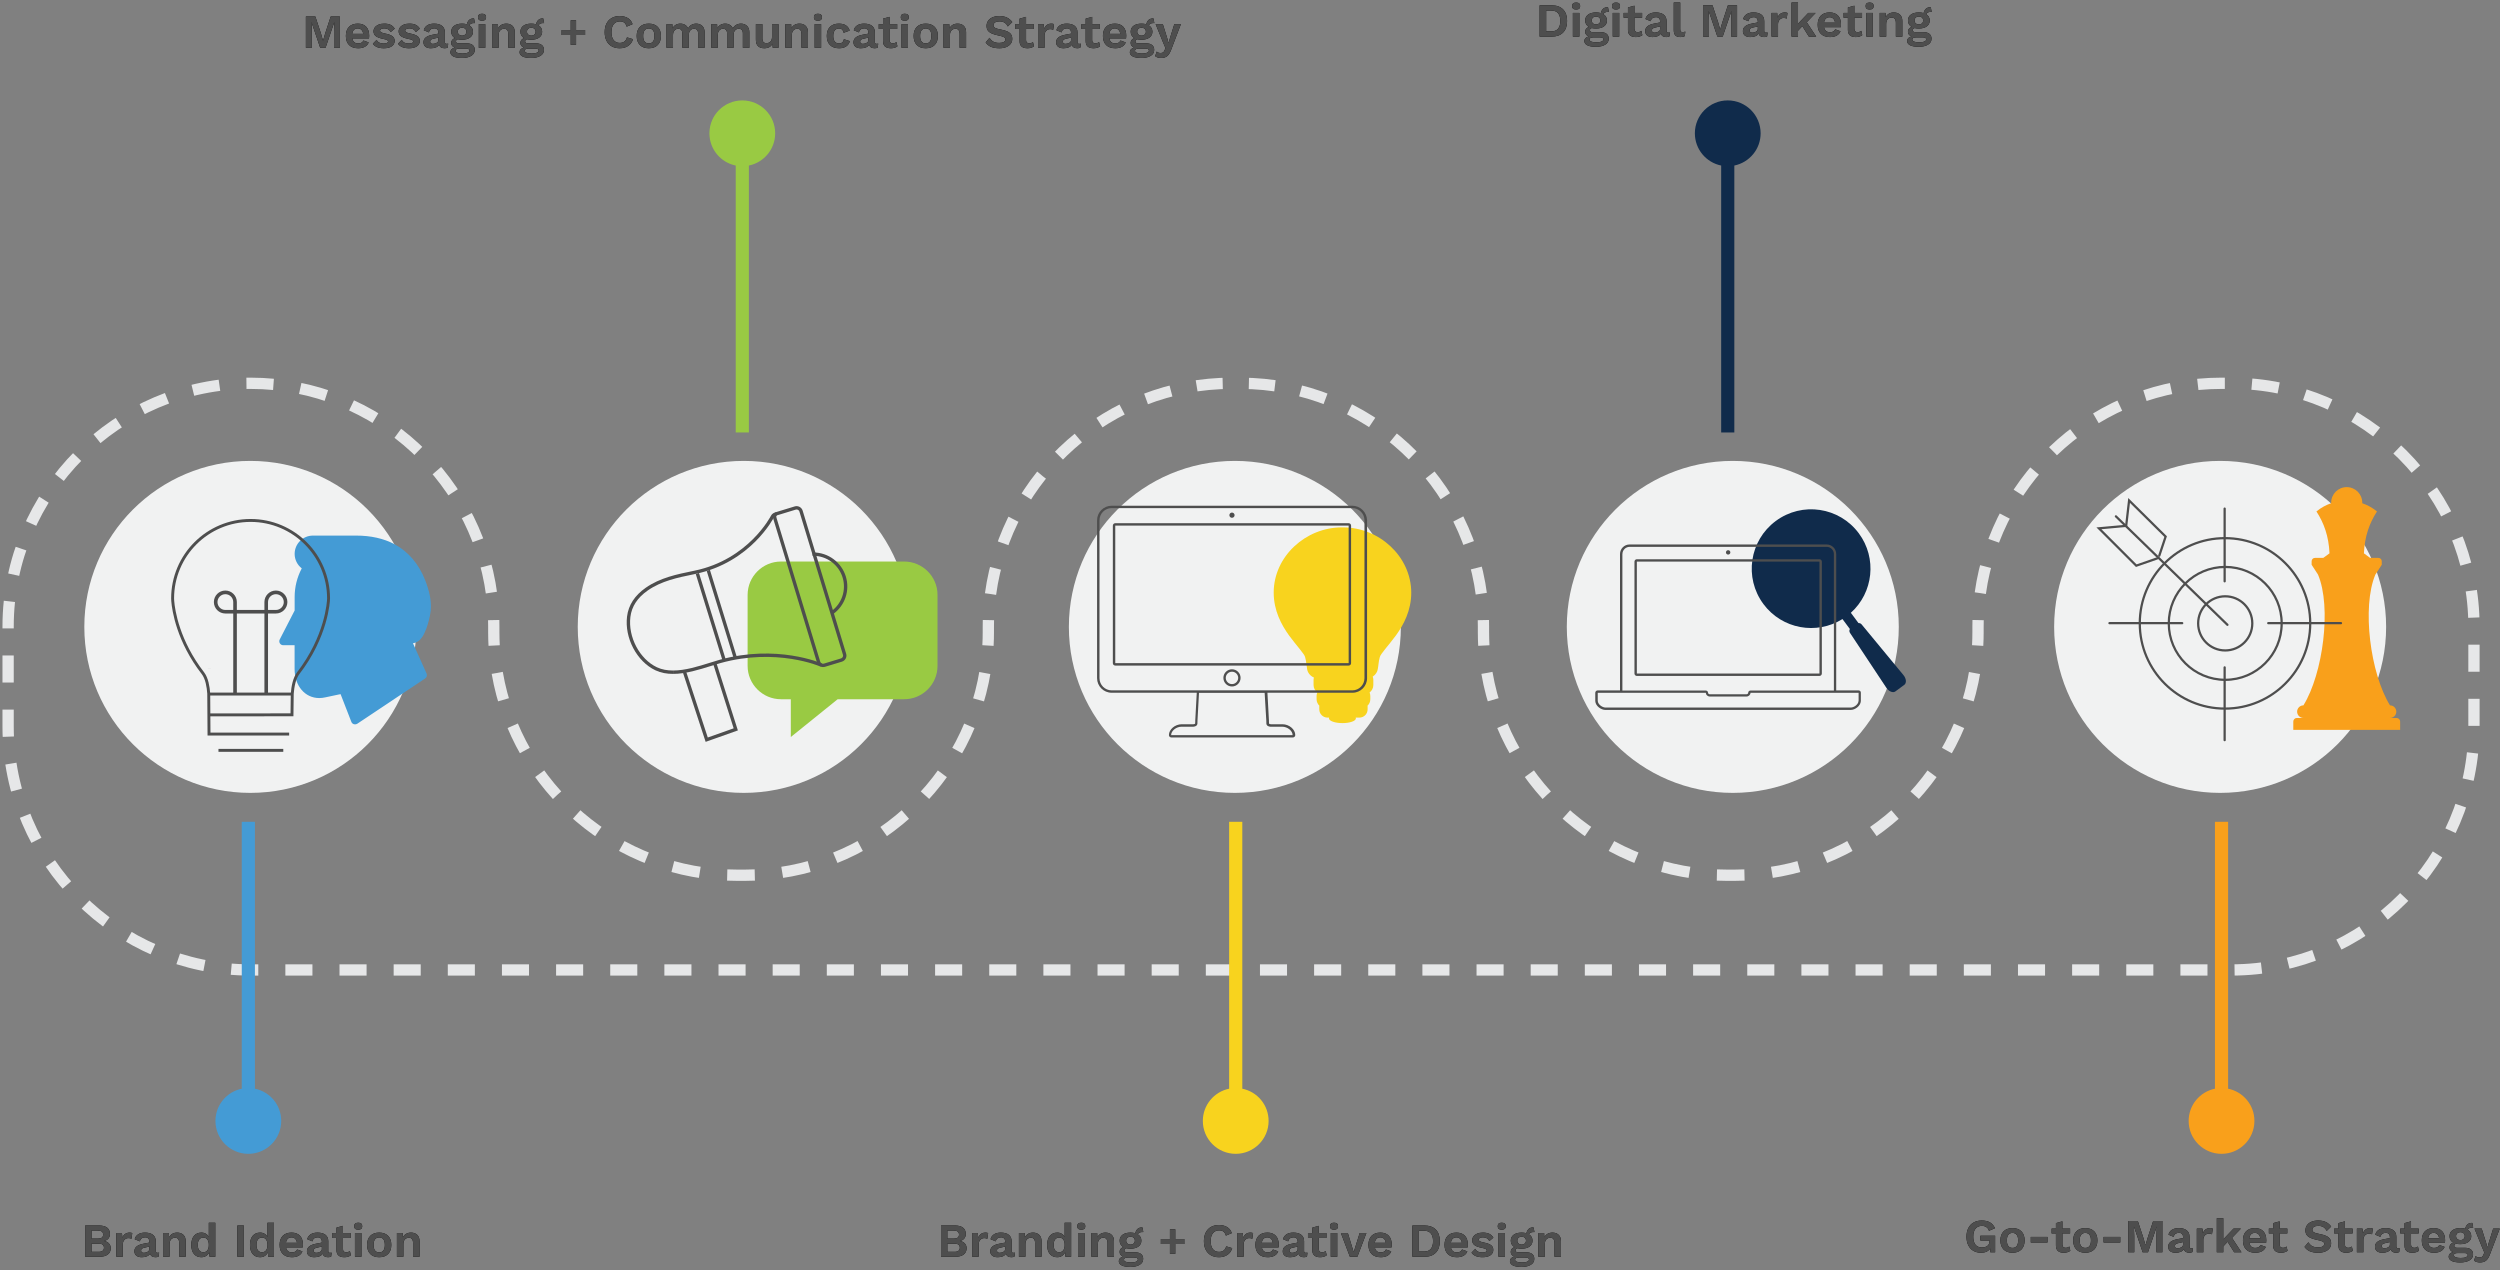 <?xml version="1.0" encoding="UTF-8"?>
<svg width="555px" height="282px" viewBox="0 0 555 282" version="1.1" xmlns="http://www.w3.org/2000/svg" xmlns:xlink="http://www.w3.org/1999/xlink">
    <rect x="0" y="0" width="555" height="282" fill="#808080" stroke="none"/>
    <!-- Generator: Sketch 52.6 (67491) - http://www.bohemiancoding.com/sketch -->
    <title>Group 2</title>
    <desc>Created with Sketch.</desc>
    <defs>
        <path d="M17.904,272.061 L20.943,272.061 C21.77,272.061 22.386,272.224 22.793,272.55 C23.199,272.876 23.403,273.344 23.403,273.954 C23.403,274.339 23.287,274.674 23.056,274.958 C22.824,275.241 22.499,275.418 22.078,275.489 L22.078,275.499 C22.555,275.569 22.924,275.75 23.187,276.04 C23.45,276.331 23.581,276.684 23.581,277.097 C23.581,277.7 23.364,278.168 22.93,278.501 C22.495,278.834 21.868,279 21.048,279 L17.904,279 L17.904,272.061 Z M20.743,274.973 C21.514,274.973 21.899,274.675 21.899,274.08 C21.899,273.484 21.514,273.186 20.743,273.186 L19.313,273.186 L19.313,274.973 L20.743,274.973 Z M20.921,277.907 C21.307,277.907 21.596,277.828 21.789,277.67 C21.982,277.512 22.078,277.286 22.078,276.992 C22.078,276.698 21.982,276.473 21.789,276.319 C21.596,276.165 21.307,276.088 20.921,276.088 L19.313,276.088 L19.313,277.907 L20.921,277.907 Z M27.797,273.638 C28.043,273.638 28.232,273.677 28.365,273.754 L28.186,275.015 C28.025,274.91 27.804,274.858 27.524,274.858 C27.18,274.858 26.884,274.982 26.636,275.231 C26.387,275.48 26.262,275.828 26.262,276.277 L26.262,279 L24.822,279 L24.822,273.743 L26.073,273.743 L26.168,274.774 C26.455,274.017 26.998,273.638 27.797,273.638 Z M33.969,278.127 C34.116,278.127 34.235,278.113 34.326,278.085 L34.221,278.958 C34.025,279.056 33.797,279.105 33.538,279.105 C32.865,279.105 32.462,278.842 32.329,278.317 C32.174,278.576 31.936,278.772 31.614,278.905 C31.291,279.039 30.909,279.105 30.468,279.105 C29.956,279.105 29.557,278.989 29.269,278.758 C28.982,278.527 28.838,278.194 28.838,277.759 C28.838,276.904 29.521,276.351 30.888,276.098 L32.15,275.856 L32.15,275.604 C32.15,275.324 32.071,275.101 31.913,274.937 C31.756,274.772 31.537,274.69 31.256,274.69 C30.934,274.69 30.671,274.76 30.468,274.9 C30.264,275.04 30.124,275.268 30.047,275.583 L28.901,275.1 C29.013,274.644 29.266,274.286 29.658,274.027 C30.051,273.768 30.562,273.638 31.193,273.638 C31.943,273.638 32.528,273.801 32.949,274.127 C33.369,274.453 33.58,274.935 33.58,275.573 L33.58,277.728 C33.58,277.868 33.611,277.97 33.674,278.033 C33.737,278.096 33.835,278.127 33.969,278.127 Z M30.92,278.127 C31.228,278.127 31.51,278.052 31.766,277.901 C32.022,277.751 32.15,277.546 32.15,277.286 L32.15,276.74 L31.025,276.992 C30.787,277.048 30.61,277.123 30.494,277.218 C30.378,277.313 30.32,277.444 30.32,277.612 C30.32,277.78 30.373,277.908 30.478,277.996 C30.583,278.084 30.73,278.127 30.92,278.127 Z M38.332,273.638 C38.899,273.638 39.357,273.803 39.704,274.132 C40.051,274.462 40.224,274.935 40.224,275.552 L40.224,279 L38.784,279 L38.784,275.972 C38.784,275.173 38.472,274.774 37.848,274.774 C37.512,274.774 37.226,274.893 36.991,275.131 C36.756,275.369 36.639,275.734 36.639,276.224 L36.639,279 L35.199,279 L35.199,273.743 L36.492,273.743 L36.534,274.679 C36.709,274.336 36.951,274.076 37.259,273.901 C37.568,273.726 37.925,273.638 38.332,273.638 Z M46.795,271.441 L46.795,279 L45.512,279 L45.449,278.022 C45.295,278.352 45.066,278.615 44.761,278.811 C44.456,279.007 44.107,279.105 43.715,279.105 C43.014,279.105 42.463,278.865 42.064,278.385 C41.664,277.905 41.465,277.237 41.465,276.382 C41.465,275.52 41.664,274.847 42.064,274.364 C42.463,273.88 43.014,273.638 43.715,273.638 C44.093,273.638 44.422,273.724 44.703,273.896 C44.983,274.067 45.2,274.304 45.355,274.605 L45.355,271.441 L46.795,271.441 Z M44.135,278.001 C44.514,278.001 44.811,277.865 45.029,277.591 C45.246,277.318 45.355,276.929 45.355,276.424 L45.355,276.319 C45.355,275.821 45.246,275.434 45.029,275.157 C44.811,274.88 44.514,274.742 44.135,274.742 C43.75,274.742 43.448,274.882 43.231,275.163 C43.014,275.443 42.905,275.846 42.905,276.372 C42.905,276.897 43.014,277.3 43.231,277.581 C43.448,277.861 43.75,278.001 44.135,278.001 Z M53.135,279 L51.684,279 L51.684,272.061 L53.135,272.061 L53.135,279 Z M59.821,271.441 L59.821,279 L58.538,279 L58.475,278.022 C58.321,278.352 58.092,278.615 57.787,278.811 C57.482,279.007 57.133,279.105 56.741,279.105 C56.04,279.105 55.49,278.865 55.09,278.385 C54.691,277.905 54.491,277.237 54.491,276.382 C54.491,275.52 54.691,274.847 55.09,274.364 C55.49,273.88 56.04,273.638 56.741,273.638 C57.119,273.638 57.449,273.724 57.729,273.896 C58.009,274.067 58.227,274.304 58.381,274.605 L58.381,271.441 L59.821,271.441 Z M57.161,278.001 C57.54,278.001 57.838,277.865 58.055,277.591 C58.272,277.318 58.381,276.929 58.381,276.424 L58.381,276.319 C58.381,275.821 58.272,275.434 58.055,275.157 C57.838,274.88 57.54,274.742 57.161,274.742 C56.776,274.742 56.474,274.882 56.257,275.163 C56.04,275.443 55.931,275.846 55.931,276.372 C55.931,276.897 56.04,277.3 56.257,277.581 C56.474,277.861 56.776,278.001 57.161,278.001 Z M66.255,276.351 C66.255,276.547 66.241,276.736 66.213,276.918 L62.491,276.918 C62.639,277.661 63.077,278.033 63.806,278.033 C64.107,278.033 64.356,277.977 64.552,277.865 C64.748,277.752 64.885,277.591 64.962,277.381 L66.14,277.812 C65.971,278.233 65.689,278.553 65.293,278.774 C64.897,278.995 64.401,279.105 63.806,279.105 C62.937,279.105 62.264,278.865 61.787,278.385 C61.31,277.905 61.072,277.234 61.072,276.372 C61.072,275.51 61.303,274.838 61.766,274.358 C62.229,273.878 62.88,273.638 63.722,273.638 C64.535,273.638 65.16,273.873 65.598,274.343 C66.036,274.812 66.255,275.482 66.255,276.351 Z M63.711,274.7 C63.361,274.7 63.082,274.802 62.875,275.005 C62.668,275.208 62.537,275.51 62.481,275.909 L64.931,275.909 C64.875,275.517 64.741,275.217 64.531,275.01 C64.321,274.803 64.047,274.7 63.711,274.7 Z M72.269,278.127 C72.416,278.127 72.535,278.113 72.626,278.085 L72.521,278.958 C72.325,279.056 72.097,279.105 71.838,279.105 C71.165,279.105 70.762,278.842 70.629,278.317 C70.475,278.576 70.236,278.772 69.914,278.905 C69.592,279.039 69.21,279.105 68.768,279.105 C68.256,279.105 67.857,278.989 67.569,278.758 C67.282,278.527 67.138,278.194 67.138,277.759 C67.138,276.904 67.822,276.351 69.189,276.098 L70.45,275.856 L70.45,275.604 C70.45,275.324 70.371,275.101 70.214,274.937 C70.056,274.772 69.837,274.69 69.556,274.69 C69.234,274.69 68.971,274.76 68.768,274.9 C68.565,275.04 68.425,275.268 68.347,275.583 L67.201,275.1 C67.314,274.644 67.566,274.286 67.958,274.027 C68.351,273.768 68.863,273.638 69.493,273.638 C70.243,273.638 70.829,273.801 71.249,274.127 C71.67,274.453 71.88,274.935 71.88,275.573 L71.88,277.728 C71.88,277.868 71.911,277.97 71.975,278.033 C72.038,278.096 72.136,278.127 72.269,278.127 Z M69.22,278.127 C69.528,278.127 69.811,278.052 70.066,277.901 C70.322,277.751 70.45,277.546 70.45,277.286 L70.45,276.74 L69.325,276.992 C69.087,277.048 68.91,277.123 68.794,277.218 C68.679,277.313 68.621,277.444 68.621,277.612 C68.621,277.78 68.673,277.908 68.778,277.996 C68.884,278.084 69.031,278.127 69.22,278.127 Z M76.895,278.674 C76.727,278.807 76.515,278.912 76.259,278.989 C76.003,279.067 75.735,279.105 75.455,279.105 C74.284,279.105 73.699,278.576 73.699,277.518 L73.699,274.816 L72.742,274.816 L72.742,273.743 L73.699,273.743 L73.699,272.534 L75.139,272.135 L75.139,273.743 L76.842,273.743 L76.842,274.816 L75.139,274.816 L75.139,277.286 C75.139,277.77 75.381,278.012 75.865,278.012 C76.173,278.012 76.443,277.914 76.674,277.717 L76.895,278.674 Z M78.524,272.986 C77.929,272.986 77.631,272.731 77.631,272.219 C77.631,271.7 77.929,271.441 78.524,271.441 C79.12,271.441 79.418,271.7 79.418,272.219 C79.418,272.731 79.12,272.986 78.524,272.986 Z M79.239,279 L77.799,279 L77.799,273.743 L79.239,273.743 L79.239,279 Z M83.182,273.638 C84.03,273.638 84.691,273.88 85.164,274.364 C85.637,274.847 85.873,275.517 85.873,276.372 C85.873,277.227 85.637,277.896 85.164,278.38 C84.691,278.863 84.03,279.105 83.182,279.105 C82.334,279.105 81.673,278.863 81.2,278.38 C80.727,277.896 80.49,277.227 80.49,276.372 C80.49,275.517 80.727,274.847 81.2,274.364 C81.673,273.88 82.334,273.638 83.182,273.638 Z M83.182,274.711 C82.775,274.711 82.465,274.849 82.251,275.126 C82.038,275.403 81.931,275.818 81.931,276.372 C81.931,276.925 82.038,277.341 82.251,277.617 C82.465,277.894 82.775,278.033 83.182,278.033 C83.588,278.033 83.899,277.894 84.112,277.617 C84.326,277.341 84.433,276.925 84.433,276.372 C84.433,275.818 84.326,275.403 84.112,275.126 C83.899,274.849 83.588,274.711 83.182,274.711 Z M90.247,273.638 C90.815,273.638 91.272,273.803 91.619,274.132 C91.966,274.462 92.139,274.935 92.139,275.552 L92.139,279 L90.699,279 L90.699,275.972 C90.699,275.173 90.387,274.774 89.763,274.774 C89.427,274.774 89.141,274.893 88.906,275.131 C88.672,275.369 88.554,275.734 88.554,276.224 L88.554,279 L87.114,279 L87.114,273.743 L88.407,273.743 L88.449,274.679 C88.624,274.336 88.866,274.076 89.174,273.901 C89.483,273.726 89.84,273.638 90.247,273.638 Z" id="path-1"></path>
        <path d="M74.455,10.609 L73.152,10.609 L73.152,6.992 L73.215,4.963 L73.194,4.963 L71.27,10.609 L70.082,10.609 L68.168,4.963 L68.147,4.963 L68.221,6.992 L68.221,10.609 L66.907,10.609 L66.907,3.67 L69.009,3.67 L70.26,7.455 L70.702,9.022 L70.723,9.022 L71.175,7.466 L72.416,3.67 L74.455,3.67 L74.455,10.609 Z M80.963,7.96 C80.963,8.156 80.949,8.345 80.921,8.527 L77.199,8.527 C77.346,9.27 77.785,9.642 78.513,9.642 C78.815,9.642 79.064,9.586 79.26,9.474 C79.456,9.362 79.593,9.2 79.67,8.99 L80.847,9.421 C80.679,9.842 80.397,10.162 80.001,10.383 C79.605,10.604 79.109,10.714 78.513,10.714 C77.644,10.714 76.971,10.474 76.495,9.994 C76.018,9.514 75.78,8.843 75.78,7.981 C75.78,7.119 76.011,6.448 76.474,5.967 C76.936,5.487 77.588,5.247 78.429,5.247 C79.242,5.247 79.868,5.482 80.306,5.952 C80.744,6.421 80.963,7.091 80.963,7.96 Z M78.419,6.309 C78.068,6.309 77.79,6.411 77.583,6.614 C77.376,6.817 77.245,7.119 77.189,7.518 L79.638,7.518 C79.582,7.126 79.449,6.826 79.239,6.619 C79.029,6.413 78.755,6.309 78.419,6.309 Z M84.212,10.714 C83.041,10.714 82.228,10.378 81.773,9.705 L82.614,8.843 C82.754,9.144 82.955,9.356 83.218,9.479 C83.481,9.602 83.805,9.663 84.191,9.663 C84.499,9.663 84.737,9.621 84.906,9.537 C85.074,9.453 85.158,9.337 85.158,9.19 C85.158,9.071 85.079,8.969 84.921,8.885 C84.764,8.801 84.492,8.72 84.107,8.643 C83.301,8.482 82.735,8.27 82.409,8.007 C82.083,7.744 81.92,7.388 81.92,6.94 C81.92,6.646 82.011,6.369 82.193,6.109 C82.375,5.85 82.645,5.642 83.003,5.484 C83.36,5.326 83.788,5.247 84.285,5.247 C84.874,5.247 85.351,5.337 85.715,5.515 C86.08,5.694 86.384,5.976 86.63,6.362 L85.736,7.119 C85.582,6.838 85.391,6.632 85.163,6.498 C84.935,6.365 84.65,6.299 84.306,6.299 C84.019,6.299 83.789,6.348 83.618,6.446 C83.446,6.544 83.36,6.663 83.36,6.803 C83.36,6.95 83.444,7.073 83.612,7.171 C83.781,7.269 84.079,7.36 84.506,7.445 C85.27,7.599 85.811,7.8 86.13,8.049 C86.449,8.298 86.609,8.643 86.609,9.085 C86.609,9.575 86.4,9.97 85.983,10.267 C85.566,10.565 84.976,10.714 84.212,10.714 Z M89.794,10.714 C88.624,10.714 87.811,10.378 87.355,9.705 L88.196,8.843 C88.336,9.144 88.538,9.356 88.801,9.479 C89.064,9.602 89.388,9.663 89.773,9.663 C90.082,9.663 90.32,9.621 90.488,9.537 C90.656,9.453 90.741,9.337 90.741,9.19 C90.741,9.071 90.662,8.969 90.504,8.885 C90.346,8.801 90.075,8.72 89.689,8.643 C88.883,8.482 88.317,8.27 87.991,8.007 C87.665,7.744 87.502,7.388 87.502,6.94 C87.502,6.646 87.594,6.369 87.776,6.109 C87.958,5.85 88.228,5.642 88.585,5.484 C88.943,5.326 89.37,5.247 89.868,5.247 C90.457,5.247 90.933,5.337 91.298,5.515 C91.662,5.694 91.967,5.976 92.212,6.362 L91.319,7.119 C91.165,6.838 90.974,6.632 90.746,6.498 C90.518,6.365 90.232,6.299 89.889,6.299 C89.602,6.299 89.372,6.348 89.2,6.446 C89.029,6.544 88.943,6.663 88.943,6.803 C88.943,6.95 89.027,7.073 89.195,7.171 C89.363,7.269 89.661,7.36 90.089,7.445 C90.853,7.599 91.394,7.8 91.713,8.049 C92.032,8.298 92.191,8.643 92.191,9.085 C92.191,9.575 91.983,9.97 91.566,10.267 C91.149,10.565 90.558,10.714 89.794,10.714 Z M98.142,9.736 C98.289,9.736 98.408,9.722 98.499,9.694 L98.394,10.567 C98.198,10.665 97.97,10.714 97.711,10.714 C97.038,10.714 96.635,10.451 96.502,9.926 C96.348,10.185 96.109,10.381 95.787,10.514 C95.465,10.648 95.083,10.714 94.641,10.714 C94.129,10.714 93.73,10.599 93.442,10.367 C93.155,10.136 93.011,9.803 93.011,9.369 C93.011,8.513 93.695,7.96 95.062,7.707 L96.323,7.466 L96.323,7.213 C96.323,6.933 96.244,6.71 96.087,6.546 C95.929,6.381 95.71,6.299 95.43,6.299 C95.107,6.299 94.844,6.369 94.641,6.509 C94.438,6.649 94.298,6.877 94.22,7.192 L93.075,6.709 C93.187,6.253 93.439,5.896 93.831,5.636 C94.224,5.377 94.736,5.247 95.366,5.247 C96.116,5.247 96.702,5.41 97.122,5.736 C97.543,6.062 97.753,6.544 97.753,7.182 L97.753,9.337 C97.753,9.477 97.785,9.579 97.848,9.642 C97.911,9.705 98.009,9.736 98.142,9.736 Z M95.093,9.736 C95.401,9.736 95.684,9.661 95.939,9.51 C96.195,9.36 96.323,9.155 96.323,8.895 L96.323,8.349 L95.198,8.601 C94.96,8.657 94.783,8.732 94.667,8.827 C94.552,8.922 94.494,9.053 94.494,9.221 C94.494,9.39 94.546,9.517 94.652,9.605 C94.757,9.693 94.904,9.736 95.093,9.736 Z M102.6,9.621 C103.174,9.621 103.618,9.747 103.93,9.999 C104.241,10.252 104.397,10.613 104.397,11.082 C104.397,11.643 104.138,12.081 103.619,12.396 C103.101,12.712 102.417,12.869 101.569,12.869 C100.693,12.869 100.043,12.754 99.619,12.523 C99.195,12.291 98.983,11.976 98.983,11.576 C98.983,11.338 99.064,11.131 99.225,10.956 C99.386,10.781 99.624,10.655 99.94,10.578 C99.701,10.479 99.512,10.341 99.372,10.162 C99.232,9.984 99.162,9.772 99.162,9.526 C99.162,9.274 99.235,9.057 99.383,8.874 C99.53,8.692 99.733,8.555 99.992,8.464 C99.726,8.31 99.523,8.112 99.383,7.87 C99.242,7.629 99.172,7.35 99.172,7.035 C99.172,6.481 99.388,6.045 99.819,5.726 C100.25,5.407 100.837,5.247 101.58,5.247 C101.958,5.247 102.312,5.293 102.642,5.384 C102.733,4.97 102.91,4.646 103.173,4.411 C103.435,4.177 103.791,4.073 104.24,4.101 L104.429,5.132 C104.38,5.125 104.306,5.121 104.208,5.121 C103.949,5.121 103.733,5.167 103.562,5.258 C103.39,5.349 103.269,5.472 103.199,5.626 C103.458,5.78 103.656,5.976 103.793,6.214 C103.93,6.453 103.998,6.726 103.998,7.035 C103.998,7.581 103.782,8.014 103.351,8.333 C102.92,8.652 102.33,8.811 101.58,8.811 C101.236,8.811 100.921,8.78 100.634,8.717 C100.36,8.787 100.224,8.944 100.224,9.19 C100.224,9.33 100.276,9.437 100.381,9.51 C100.486,9.584 100.634,9.621 100.823,9.621 L102.6,9.621 Z M101.58,6.151 C101.299,6.151 101.07,6.232 100.891,6.393 C100.712,6.554 100.623,6.765 100.623,7.024 C100.623,7.29 100.712,7.504 100.891,7.665 C101.07,7.827 101.299,7.907 101.58,7.907 C101.867,7.907 102.1,7.827 102.279,7.665 C102.458,7.504 102.547,7.29 102.547,7.024 C102.547,6.765 102.458,6.554 102.279,6.393 C102.1,6.232 101.867,6.151 101.58,6.151 Z M101.685,11.881 C102.176,11.881 102.554,11.82 102.82,11.697 C103.087,11.575 103.22,11.419 103.22,11.229 C103.22,11.082 103.159,10.972 103.036,10.898 C102.913,10.825 102.712,10.788 102.431,10.788 L101.002,10.788 C100.42,10.788 100.129,10.946 100.129,11.261 C100.129,11.457 100.259,11.61 100.518,11.718 C100.777,11.827 101.166,11.881 101.685,11.881 Z M106.016,4.595 C105.421,4.595 105.123,4.34 105.123,3.828 C105.123,3.309 105.421,3.05 106.016,3.05 C106.612,3.05 106.91,3.309 106.91,3.828 C106.91,4.34 106.612,4.595 106.016,4.595 Z M106.731,10.609 L105.291,10.609 L105.291,5.352 L106.731,5.352 L106.731,10.609 Z M111.389,5.247 C111.957,5.247 112.414,5.412 112.761,5.741 C113.108,6.071 113.281,6.544 113.281,7.161 L113.281,10.609 L111.841,10.609 L111.841,7.581 C111.841,6.782 111.529,6.383 110.905,6.383 C110.569,6.383 110.283,6.502 110.048,6.74 C109.814,6.978 109.696,7.343 109.696,7.834 L109.696,10.609 L108.256,10.609 L108.256,5.352 L109.549,5.352 L109.591,6.288 C109.766,5.945 110.008,5.685 110.316,5.51 C110.625,5.335 110.982,5.247 111.389,5.247 Z M117.96,9.621 C118.534,9.621 118.978,9.747 119.29,9.999 C119.602,10.252 119.758,10.613 119.758,11.082 C119.758,11.643 119.498,12.081 118.98,12.396 C118.461,12.712 117.777,12.869 116.929,12.869 C116.053,12.869 115.403,12.754 114.979,12.523 C114.555,12.291 114.343,11.976 114.343,11.576 C114.343,11.338 114.424,11.131 114.585,10.956 C114.746,10.781 114.984,10.655 115.3,10.578 C115.062,10.479 114.872,10.341 114.732,10.162 C114.592,9.984 114.522,9.772 114.522,9.526 C114.522,9.274 114.595,9.057 114.743,8.874 C114.89,8.692 115.093,8.555 115.352,8.464 C115.086,8.31 114.883,8.112 114.743,7.87 C114.602,7.629 114.532,7.35 114.532,7.035 C114.532,6.481 114.748,6.045 115.179,5.726 C115.61,5.407 116.197,5.247 116.94,5.247 C117.318,5.247 117.672,5.293 118.002,5.384 C118.093,4.97 118.27,4.646 118.533,4.411 C118.796,4.177 119.151,4.073 119.6,4.101 L119.789,5.132 C119.74,5.125 119.666,5.121 119.568,5.121 C119.309,5.121 119.093,5.167 118.922,5.258 C118.75,5.349 118.629,5.472 118.559,5.626 C118.818,5.78 119.016,5.976 119.153,6.214 C119.29,6.453 119.358,6.726 119.358,7.035 C119.358,7.581 119.142,8.014 118.711,8.333 C118.28,8.652 117.69,8.811 116.94,8.811 C116.596,8.811 116.281,8.78 115.994,8.717 C115.72,8.787 115.584,8.944 115.584,9.19 C115.584,9.33 115.636,9.437 115.741,9.51 C115.847,9.584 115.994,9.621 116.183,9.621 L117.96,9.621 Z M116.94,6.151 C116.66,6.151 116.43,6.232 116.251,6.393 C116.073,6.554 115.983,6.765 115.983,7.024 C115.983,7.29 116.073,7.504 116.251,7.665 C116.43,7.827 116.66,7.907 116.94,7.907 C117.227,7.907 117.46,7.827 117.639,7.665 C117.818,7.504 117.907,7.29 117.907,7.024 C117.907,6.765 117.818,6.554 117.639,6.393 C117.46,6.232 117.227,6.151 116.94,6.151 Z M117.045,11.881 C117.536,11.881 117.914,11.82 118.181,11.697 C118.447,11.575 118.58,11.419 118.58,11.229 C118.58,11.082 118.519,10.972 118.396,10.898 C118.273,10.825 118.072,10.788 117.792,10.788 L116.362,10.788 C115.78,10.788 115.489,10.946 115.489,11.261 C115.489,11.457 115.619,11.61 115.878,11.718 C116.137,11.827 116.526,11.881 117.045,11.881 Z M128.894,7.77 L126.886,7.77 L126.886,9.947 L125.698,9.947 L125.698,7.77 L123.679,7.77 L123.679,6.677 L125.698,6.677 L125.698,4.511 L126.886,4.511 L126.886,6.677 L128.894,6.677 L128.894,7.77 Z M139.523,8.696 C139.319,9.362 138.958,9.864 138.44,10.204 C137.921,10.544 137.301,10.714 136.579,10.714 C135.899,10.714 135.307,10.571 134.802,10.283 C134.298,9.996 133.91,9.584 133.64,9.048 C133.371,8.512 133.236,7.876 133.236,7.14 C133.236,6.404 133.371,5.768 133.64,5.231 C133.91,4.695 134.296,4.284 134.797,3.996 C135.298,3.709 135.885,3.565 136.558,3.565 C137.28,3.565 137.891,3.716 138.393,4.017 C138.894,4.319 139.239,4.767 139.428,5.363 L138.114,5.92 C138.002,5.507 137.827,5.209 137.588,5.026 C137.35,4.844 137.028,4.753 136.621,4.753 C136.032,4.753 135.571,4.96 135.238,5.373 C134.906,5.787 134.739,6.376 134.739,7.14 C134.739,7.904 134.9,8.492 135.223,8.906 C135.545,9.319 136.001,9.526 136.589,9.526 C137.438,9.526 137.97,9.116 138.188,8.296 L139.523,8.696 Z M143.034,5.247 C143.882,5.247 144.543,5.489 145.016,5.973 C145.489,6.456 145.726,7.126 145.726,7.981 C145.726,8.836 145.489,9.505 145.016,9.989 C144.543,10.472 143.882,10.714 143.034,10.714 C142.186,10.714 141.526,10.472 141.052,9.989 C140.579,9.505 140.343,8.836 140.343,7.981 C140.343,7.126 140.579,6.456 141.052,5.973 C141.526,5.489 142.186,5.247 143.034,5.247 Z M143.034,6.32 C142.628,6.32 142.318,6.458 142.104,6.735 C141.89,7.012 141.783,7.427 141.783,7.981 C141.783,8.534 141.89,8.95 142.104,9.227 C142.318,9.503 142.628,9.642 143.034,9.642 C143.441,9.642 143.751,9.503 143.965,9.227 C144.178,8.95 144.285,8.534 144.285,7.981 C144.285,7.427 144.178,7.012 143.965,6.735 C143.751,6.458 143.441,6.32 143.034,6.32 Z M153.548,5.247 C154.087,5.247 154.534,5.412 154.888,5.741 C155.242,6.071 155.419,6.544 155.419,7.161 L155.419,10.609 L153.979,10.609 L153.979,7.445 C153.979,7.08 153.898,6.812 153.737,6.64 C153.576,6.469 153.355,6.383 153.074,6.383 C152.738,6.383 152.461,6.505 152.244,6.751 C152.027,6.996 151.918,7.339 151.918,7.781 L151.918,10.609 L150.478,10.609 L150.478,7.445 C150.478,7.08 150.397,6.812 150.236,6.64 C150.075,6.469 149.85,6.383 149.563,6.383 C149.248,6.383 148.976,6.504 148.748,6.745 C148.52,6.987 148.407,7.346 148.407,7.823 L148.407,10.609 L146.966,10.609 L146.966,5.352 L148.259,5.352 L148.301,6.288 C148.477,5.945 148.717,5.685 149.022,5.51 C149.326,5.335 149.668,5.247 150.047,5.247 C150.439,5.247 150.788,5.338 151.093,5.521 C151.398,5.703 151.62,5.966 151.76,6.309 C151.929,5.966 152.174,5.703 152.496,5.521 C152.819,5.338 153.169,5.247 153.548,5.247 Z M163.483,5.247 C164.022,5.247 164.469,5.412 164.823,5.741 C165.177,6.071 165.354,6.544 165.354,7.161 L165.354,10.609 L163.914,10.609 L163.914,7.445 C163.914,7.08 163.833,6.812 163.672,6.64 C163.511,6.469 163.29,6.383 163.01,6.383 C162.673,6.383 162.396,6.505 162.179,6.751 C161.962,6.996 161.853,7.339 161.853,7.781 L161.853,10.609 L160.413,10.609 L160.413,7.445 C160.413,7.08 160.332,6.812 160.171,6.64 C160.01,6.469 159.786,6.383 159.498,6.383 C159.183,6.383 158.911,6.504 158.683,6.745 C158.456,6.987 158.342,7.346 158.342,7.823 L158.342,10.609 L156.901,10.609 L156.901,5.352 L158.195,5.352 L158.237,6.288 C158.412,5.945 158.652,5.685 158.957,5.51 C159.262,5.335 159.603,5.247 159.982,5.247 C160.374,5.247 160.723,5.338 161.028,5.521 C161.333,5.703 161.555,5.966 161.695,6.309 C161.864,5.966 162.109,5.703 162.431,5.521 C162.754,5.338 163.104,5.247 163.483,5.247 Z M171.83,5.352 L171.83,10.609 L170.548,10.609 L170.495,9.705 C170.159,10.378 169.545,10.714 168.655,10.714 C168.088,10.714 167.637,10.562 167.304,10.257 C166.971,9.952 166.805,9.477 166.805,8.832 L166.805,5.352 L168.245,5.352 L168.245,8.464 C168.245,8.871 168.322,9.158 168.477,9.326 C168.631,9.495 168.859,9.579 169.16,9.579 C169.524,9.579 169.821,9.461 170.048,9.227 C170.276,8.992 170.39,8.64 170.39,8.17 L170.39,5.352 L171.83,5.352 Z M176.477,5.247 C177.045,5.247 177.502,5.412 177.849,5.741 C178.196,6.071 178.37,6.544 178.37,7.161 L178.37,10.609 L176.929,10.609 L176.929,7.581 C176.929,6.782 176.617,6.383 175.994,6.383 C175.657,6.383 175.372,6.502 175.137,6.74 C174.902,6.978 174.785,7.343 174.785,7.834 L174.785,10.609 L173.344,10.609 L173.344,5.352 L174.637,5.352 L174.68,6.288 C174.855,5.945 175.097,5.685 175.405,5.51 C175.713,5.335 176.071,5.247 176.477,5.247 Z M180.578,4.595 C179.982,4.595 179.684,4.34 179.684,3.828 C179.684,3.309 179.982,3.05 180.578,3.05 C181.173,3.05 181.471,3.309 181.471,3.828 C181.471,4.34 181.173,4.595 180.578,4.595 Z M181.292,10.609 L179.852,10.609 L179.852,5.352 L181.292,5.352 L181.292,10.609 Z M185.224,5.247 C185.918,5.247 186.458,5.387 186.844,5.668 C187.229,5.948 187.492,6.323 187.632,6.793 L186.286,7.276 C186.16,6.639 185.82,6.32 185.267,6.32 C184.853,6.32 184.536,6.462 184.315,6.745 C184.094,7.029 183.984,7.445 183.984,7.991 C183.984,8.538 184.096,8.95 184.32,9.227 C184.545,9.503 184.856,9.642 185.256,9.642 C185.873,9.642 186.237,9.33 186.349,8.706 L187.653,9.127 C187.541,9.61 187.28,9.996 186.87,10.283 C186.46,10.571 185.929,10.714 185.277,10.714 C184.408,10.714 183.735,10.474 183.258,9.994 C182.782,9.514 182.544,8.843 182.544,7.981 C182.544,7.119 182.78,6.448 183.253,5.967 C183.726,5.487 184.383,5.247 185.224,5.247 Z M193.604,9.736 C193.751,9.736 193.87,9.722 193.961,9.694 L193.856,10.567 C193.66,10.665 193.432,10.714 193.173,10.714 C192.5,10.714 192.097,10.451 191.964,9.926 C191.809,10.185 191.571,10.381 191.249,10.514 C190.926,10.648 190.544,10.714 190.103,10.714 C189.591,10.714 189.192,10.599 188.904,10.367 C188.617,10.136 188.473,9.803 188.473,9.369 C188.473,8.513 189.156,7.96 190.523,7.707 L191.785,7.466 L191.785,7.213 C191.785,6.933 191.706,6.71 191.548,6.546 C191.391,6.381 191.172,6.299 190.891,6.299 C190.569,6.299 190.306,6.369 190.103,6.509 C189.899,6.649 189.759,6.877 189.682,7.192 L188.536,6.709 C188.648,6.253 188.901,5.896 189.293,5.636 C189.686,5.377 190.197,5.247 190.828,5.247 C191.578,5.247 192.163,5.41 192.584,5.736 C193.004,6.062 193.215,6.544 193.215,7.182 L193.215,9.337 C193.215,9.477 193.246,9.579 193.309,9.642 C193.372,9.705 193.47,9.736 193.604,9.736 Z M190.555,9.736 C190.863,9.736 191.145,9.661 191.401,9.51 C191.657,9.36 191.785,9.155 191.785,8.895 L191.785,8.349 L190.66,8.601 C190.422,8.657 190.245,8.732 190.129,8.827 C190.013,8.922 189.955,9.053 189.955,9.221 C189.955,9.39 190.008,9.517 190.113,9.605 C190.218,9.693 190.366,9.736 190.555,9.736 Z M198.23,10.283 C198.061,10.416 197.849,10.521 197.593,10.599 C197.338,10.676 197.07,10.714 196.789,10.714 C195.619,10.714 195.033,10.185 195.033,9.127 L195.033,6.425 L194.077,6.425 L194.077,5.352 L195.033,5.352 L195.033,4.143 L196.474,3.744 L196.474,5.352 L198.177,5.352 L198.177,6.425 L196.474,6.425 L196.474,8.895 C196.474,9.379 196.716,9.621 197.199,9.621 C197.508,9.621 197.777,9.523 198.009,9.326 L198.23,10.283 Z M199.859,4.595 C199.263,4.595 198.965,4.34 198.965,3.828 C198.965,3.309 199.263,3.05 199.859,3.05 C200.455,3.05 200.753,3.309 200.753,3.828 C200.753,4.34 200.455,4.595 199.859,4.595 Z M200.574,10.609 L199.134,10.609 L199.134,5.352 L200.574,5.352 L200.574,10.609 Z M204.517,5.247 C205.365,5.247 206.025,5.489 206.498,5.973 C206.971,6.456 207.208,7.126 207.208,7.981 C207.208,8.836 206.971,9.505 206.498,9.989 C206.025,10.472 205.365,10.714 204.517,10.714 C203.668,10.714 203.008,10.472 202.535,9.989 C202.062,9.505 201.825,8.836 201.825,7.981 C201.825,7.126 202.062,6.456 202.535,5.973 C203.008,5.489 203.668,5.247 204.517,5.247 Z M204.517,6.32 C204.11,6.32 203.8,6.458 203.586,6.735 C203.372,7.012 203.265,7.427 203.265,7.981 C203.265,8.534 203.372,8.95 203.586,9.227 C203.8,9.503 204.11,9.642 204.517,9.642 C204.923,9.642 205.233,9.503 205.447,9.227 C205.661,8.95 205.768,8.534 205.768,7.981 C205.768,7.427 205.661,7.012 205.447,6.735 C205.233,6.458 204.923,6.32 204.517,6.32 Z M211.582,5.247 C212.149,5.247 212.607,5.412 212.954,5.741 C213.3,6.071 213.474,6.544 213.474,7.161 L213.474,10.609 L212.034,10.609 L212.034,7.581 C212.034,6.782 211.722,6.383 211.098,6.383 C210.762,6.383 210.476,6.502 210.241,6.74 C210.006,6.978 209.889,7.343 209.889,7.834 L209.889,10.609 L208.449,10.609 L208.449,5.352 L209.742,5.352 L209.784,6.288 C209.959,5.945 210.201,5.685 210.509,5.51 C210.818,5.335 211.175,5.247 211.582,5.247 Z M220.854,3.565 C221.499,3.565 222.053,3.672 222.515,3.886 C222.978,4.1 223.385,4.438 223.735,4.9 L222.736,5.878 C222.554,5.5 222.312,5.217 222.011,5.032 C221.709,4.846 221.327,4.753 220.865,4.753 C220.444,4.753 220.12,4.832 219.892,4.99 C219.665,5.147 219.551,5.356 219.551,5.615 C219.551,5.854 219.666,6.043 219.898,6.183 C220.129,6.323 220.546,6.446 221.149,6.551 C221.78,6.67 222.281,6.817 222.652,6.992 C223.024,7.168 223.295,7.387 223.467,7.65 C223.639,7.912 223.725,8.24 223.725,8.633 C223.725,9.06 223.604,9.43 223.362,9.742 C223.12,10.054 222.784,10.294 222.353,10.462 C221.921,10.63 221.429,10.714 220.875,10.714 C220.111,10.714 219.486,10.607 218.999,10.394 C218.512,10.18 218.117,9.856 217.816,9.421 L218.678,8.391 C218.937,8.818 219.235,9.114 219.572,9.279 C219.908,9.444 220.325,9.526 220.823,9.526 C221.271,9.526 221.613,9.456 221.848,9.316 C222.083,9.176 222.2,8.976 222.2,8.717 C222.2,8.527 222.09,8.37 221.869,8.244 C221.648,8.117 221.254,7.998 220.686,7.886 C220.034,7.753 219.514,7.595 219.125,7.413 C218.736,7.231 218.454,7.007 218.279,6.74 C218.103,6.474 218.016,6.144 218.016,5.752 C218.016,5.338 218.128,4.965 218.352,4.632 C218.576,4.299 218.904,4.038 219.335,3.849 C219.766,3.66 220.273,3.565 220.854,3.565 Z M228.54,10.283 C228.371,10.416 228.159,10.521 227.904,10.599 C227.648,10.676 227.38,10.714 227.099,10.714 C225.929,10.714 225.344,10.185 225.344,9.127 L225.344,6.425 L224.387,6.425 L224.387,5.352 L225.344,5.352 L225.344,4.143 L226.784,3.744 L226.784,5.352 L228.487,5.352 L228.487,6.425 L226.784,6.425 L226.784,8.895 C226.784,9.379 227.026,9.621 227.509,9.621 C227.818,9.621 228.088,9.523 228.319,9.326 L228.54,10.283 Z M232.419,5.247 C232.664,5.247 232.854,5.286 232.987,5.363 L232.808,6.625 C232.647,6.519 232.426,6.467 232.146,6.467 C231.802,6.467 231.506,6.591 231.257,6.84 C231.009,7.089 230.884,7.438 230.884,7.886 L230.884,10.609 L229.444,10.609 L229.444,5.352 L230.695,5.352 L230.79,6.383 C231.077,5.626 231.62,5.247 232.419,5.247 Z M238.59,9.736 C238.738,9.736 238.857,9.722 238.948,9.694 L238.843,10.567 C238.647,10.665 238.419,10.714 238.159,10.714 C237.487,10.714 237.084,10.451 236.95,9.926 C236.796,10.185 236.558,10.381 236.235,10.514 C235.913,10.648 235.531,10.714 235.09,10.714 C234.578,10.714 234.178,10.599 233.891,10.367 C233.604,10.136 233.46,9.803 233.46,9.369 C233.46,8.513 234.143,7.96 235.51,7.707 L236.772,7.466 L236.772,7.213 C236.772,6.933 236.693,6.71 236.535,6.546 C236.377,6.381 236.158,6.299 235.878,6.299 C235.556,6.299 235.293,6.369 235.09,6.509 C234.886,6.649 234.746,6.877 234.669,7.192 L233.523,6.709 C233.635,6.253 233.887,5.896 234.28,5.636 C234.672,5.377 235.184,5.247 235.815,5.247 C236.565,5.247 237.15,5.41 237.571,5.736 C237.991,6.062 238.201,6.544 238.201,7.182 L238.201,9.337 C238.201,9.477 238.233,9.579 238.296,9.642 C238.359,9.705 238.457,9.736 238.59,9.736 Z M235.542,9.736 C235.85,9.736 236.132,9.661 236.388,9.51 C236.644,9.36 236.772,9.155 236.772,8.895 L236.772,8.349 L235.647,8.601 C235.408,8.657 235.231,8.732 235.116,8.827 C235,8.922 234.942,9.053 234.942,9.221 C234.942,9.39 234.995,9.517 235.1,9.605 C235.205,9.693 235.352,9.736 235.542,9.736 Z M243.216,10.283 C243.048,10.416 242.836,10.521 242.58,10.599 C242.324,10.676 242.056,10.714 241.776,10.714 C240.606,10.714 240.02,10.185 240.02,9.127 L240.02,6.425 L239.064,6.425 L239.064,5.352 L240.02,5.352 L240.02,4.143 L241.461,3.744 L241.461,5.352 L243.164,5.352 L243.164,6.425 L241.461,6.425 L241.461,8.895 C241.461,9.379 241.702,9.621 242.186,9.621 C242.494,9.621 242.764,9.523 242.996,9.326 L243.216,10.283 Z M249.03,7.96 C249.03,8.156 249.016,8.345 248.988,8.527 L245.266,8.527 C245.414,9.27 245.852,9.642 246.581,9.642 C246.882,9.642 247.131,9.586 247.327,9.474 C247.523,9.362 247.66,9.2 247.737,8.99 L248.915,9.421 C248.746,9.842 248.464,10.162 248.068,10.383 C247.672,10.604 247.176,10.714 246.581,10.714 C245.712,10.714 245.039,10.474 244.562,9.994 C244.085,9.514 243.847,8.843 243.847,7.981 C243.847,7.119 244.078,6.448 244.541,5.967 C245.004,5.487 245.655,5.247 246.497,5.247 C247.31,5.247 247.935,5.482 248.373,5.952 C248.811,6.421 249.03,7.091 249.03,7.96 Z M246.486,6.309 C246.136,6.309 245.857,6.411 245.65,6.614 C245.443,6.817 245.312,7.119 245.256,7.518 L247.706,7.518 C247.65,7.126 247.516,6.826 247.306,6.619 C247.096,6.413 246.822,6.309 246.486,6.309 Z M253.435,9.621 C254.01,9.621 254.453,9.747 254.765,9.999 C255.077,10.252 255.233,10.613 255.233,11.082 C255.233,11.643 254.974,12.081 254.455,12.396 C253.937,12.712 253.253,12.869 252.405,12.869 C251.529,12.869 250.879,12.754 250.455,12.523 C250.031,12.291 249.819,11.976 249.819,11.576 C249.819,11.338 249.899,11.131 250.061,10.956 C250.222,10.781 250.46,10.655 250.776,10.578 C250.537,10.479 250.348,10.341 250.208,10.162 C250.068,9.984 249.998,9.772 249.998,9.526 C249.998,9.274 250.071,9.057 250.218,8.874 C250.365,8.692 250.569,8.555 250.828,8.464 C250.562,8.31 250.358,8.112 250.218,7.87 C250.078,7.629 250.008,7.35 250.008,7.035 C250.008,6.481 250.224,6.045 250.655,5.726 C251.086,5.407 251.673,5.247 252.416,5.247 C252.794,5.247 253.148,5.293 253.477,5.384 C253.569,4.97 253.746,4.646 254.008,4.411 C254.271,4.177 254.627,4.073 255.075,4.101 L255.265,5.132 C255.216,5.125 255.142,5.121 255.044,5.121 C254.785,5.121 254.569,5.167 254.397,5.258 C254.226,5.349 254.105,5.472 254.035,5.626 C254.294,5.78 254.492,5.976 254.629,6.214 C254.765,6.453 254.834,6.726 254.834,7.035 C254.834,7.581 254.618,8.014 254.187,8.333 C253.756,8.652 253.166,8.811 252.416,8.811 C252.072,8.811 251.757,8.78 251.469,8.717 C251.196,8.787 251.059,8.944 251.059,9.19 C251.059,9.33 251.112,9.437 251.217,9.51 C251.322,9.584 251.469,9.621 251.659,9.621 L253.435,9.621 Z M252.416,6.151 C252.135,6.151 251.906,6.232 251.727,6.393 C251.548,6.554 251.459,6.765 251.459,7.024 C251.459,7.29 251.548,7.504 251.727,7.665 C251.906,7.827 252.135,7.907 252.416,7.907 C252.703,7.907 252.936,7.827 253.115,7.665 C253.293,7.504 253.383,7.29 253.383,7.024 C253.383,6.765 253.293,6.554 253.115,6.393 C252.936,6.232 252.703,6.151 252.416,6.151 Z M252.521,11.881 C253.011,11.881 253.39,11.82 253.656,11.697 C253.923,11.575 254.056,11.419 254.056,11.229 C254.056,11.082 253.994,10.972 253.872,10.898 C253.749,10.825 253.548,10.788 253.267,10.788 L251.837,10.788 C251.256,10.788 250.965,10.946 250.965,11.261 C250.965,11.457 251.094,11.61 251.354,11.718 C251.613,11.827 252.002,11.881 252.521,11.881 Z M259.039,10.935 C258.78,11.65 258.48,12.151 258.14,12.438 C257.8,12.726 257.346,12.869 256.779,12.869 C256.211,12.869 255.766,12.733 255.443,12.459 L255.801,11.44 C255.913,11.566 256.037,11.652 256.174,11.697 C256.311,11.743 256.481,11.766 256.684,11.766 C256.901,11.766 257.077,11.72 257.21,11.629 C257.343,11.538 257.455,11.373 257.546,11.135 L257.735,10.683 L257.157,9.316 L255.549,5.352 L257.147,5.352 L258.135,8.506 L258.419,9.558 L258.734,8.443 L259.701,5.352 L261.163,5.352 L259.039,10.935 Z" id="path-2"></path>
        <path d="M207.904,272.061 L210.943,272.061 C211.77,272.061 212.386,272.224 212.793,272.55 C213.199,272.876 213.403,273.344 213.403,273.954 C213.403,274.339 213.287,274.674 213.056,274.958 C212.824,275.241 212.499,275.418 212.078,275.489 L212.078,275.499 C212.555,275.569 212.924,275.75 213.187,276.04 C213.45,276.331 213.581,276.684 213.581,277.097 C213.581,277.7 213.364,278.168 212.93,278.501 C212.495,278.834 211.868,279 211.048,279 L207.904,279 L207.904,272.061 Z M210.743,274.973 C211.514,274.973 211.899,274.675 211.899,274.08 C211.899,273.484 211.514,273.186 210.743,273.186 L209.313,273.186 L209.313,274.973 L210.743,274.973 Z M210.921,277.907 C211.307,277.907 211.596,277.828 211.789,277.67 C211.982,277.512 212.078,277.286 212.078,276.992 C212.078,276.698 211.982,276.473 211.789,276.319 C211.596,276.165 211.307,276.088 210.921,276.088 L209.313,276.088 L209.313,277.907 L210.921,277.907 Z M217.797,273.638 C218.043,273.638 218.232,273.677 218.365,273.754 L218.186,275.015 C218.025,274.91 217.804,274.858 217.524,274.858 C217.18,274.858 216.884,274.982 216.636,275.231 C216.387,275.48 216.262,275.828 216.262,276.277 L216.262,279 L214.822,279 L214.822,273.743 L216.073,273.743 L216.168,274.774 C216.455,274.017 216.998,273.638 217.797,273.638 Z M223.969,278.127 C224.116,278.127 224.235,278.113 224.326,278.085 L224.221,278.958 C224.025,279.056 223.797,279.105 223.538,279.105 C222.865,279.105 222.462,278.842 222.329,278.317 C222.174,278.576 221.936,278.772 221.614,278.905 C221.291,279.039 220.909,279.105 220.468,279.105 C219.956,279.105 219.557,278.989 219.269,278.758 C218.982,278.527 218.838,278.194 218.838,277.759 C218.838,276.904 219.521,276.351 220.888,276.098 L222.15,275.856 L222.15,275.604 C222.15,275.324 222.071,275.101 221.913,274.937 C221.756,274.772 221.537,274.69 221.256,274.69 C220.934,274.69 220.671,274.76 220.468,274.9 C220.264,275.04 220.124,275.268 220.047,275.583 L218.901,275.1 C219.013,274.644 219.266,274.286 219.658,274.027 C220.051,273.768 220.562,273.638 221.193,273.638 C221.943,273.638 222.528,273.801 222.949,274.127 C223.369,274.453 223.58,274.935 223.58,275.573 L223.58,277.728 C223.58,277.868 223.611,277.97 223.674,278.033 C223.737,278.096 223.835,278.127 223.969,278.127 Z M220.92,278.127 C221.228,278.127 221.51,278.052 221.766,277.901 C222.022,277.751 222.15,277.546 222.15,277.286 L222.15,276.74 L221.025,276.992 C220.787,277.048 220.61,277.123 220.494,277.218 C220.378,277.313 220.32,277.444 220.32,277.612 C220.32,277.78 220.373,277.908 220.478,277.996 C220.583,278.084 220.73,278.127 220.92,278.127 Z M228.332,273.638 C228.899,273.638 229.357,273.803 229.704,274.132 C230.051,274.462 230.224,274.935 230.224,275.552 L230.224,279 L228.784,279 L228.784,275.972 C228.784,275.173 228.472,274.774 227.848,274.774 C227.512,274.774 227.226,274.893 226.991,275.131 C226.756,275.369 226.639,275.734 226.639,276.224 L226.639,279 L225.199,279 L225.199,273.743 L226.492,273.743 L226.534,274.679 C226.709,274.336 226.951,274.076 227.259,273.901 C227.568,273.726 227.925,273.638 228.332,273.638 Z M236.795,271.441 L236.795,279 L235.512,279 L235.449,278.022 C235.295,278.352 235.066,278.615 234.761,278.811 C234.456,279.007 234.107,279.105 233.715,279.105 C233.014,279.105 232.463,278.865 232.064,278.385 C231.664,277.905 231.465,277.237 231.465,276.382 C231.465,275.52 231.664,274.847 232.064,274.364 C232.463,273.88 233.014,273.638 233.715,273.638 C234.093,273.638 234.422,273.724 234.703,273.896 C234.983,274.067 235.2,274.304 235.355,274.605 L235.355,271.441 L236.795,271.441 Z M234.135,278.001 C234.514,278.001 234.811,277.865 235.029,277.591 C235.246,277.318 235.355,276.929 235.355,276.424 L235.355,276.319 C235.355,275.821 235.246,275.434 235.029,275.157 C234.811,274.88 234.514,274.742 234.135,274.742 C233.75,274.742 233.448,274.882 233.231,275.163 C233.014,275.443 232.905,275.846 232.905,276.372 C232.905,276.897 233.014,277.3 233.231,277.581 C233.448,277.861 233.75,278.001 234.135,278.001 Z M239.045,272.986 C238.449,272.986 238.151,272.731 238.151,272.219 C238.151,271.7 238.449,271.441 239.045,271.441 C239.641,271.441 239.938,271.7 239.938,272.219 C239.938,272.731 239.641,272.986 239.045,272.986 Z M239.76,279 L238.319,279 L238.319,273.743 L239.76,273.743 L239.76,279 Z M244.417,273.638 C244.985,273.638 245.442,273.803 245.789,274.132 C246.136,274.462 246.31,274.935 246.31,275.552 L246.31,279 L244.869,279 L244.869,275.972 C244.869,275.173 244.557,274.774 243.934,274.774 C243.597,274.774 243.312,274.893 243.077,275.131 C242.842,275.369 242.725,275.734 242.725,276.224 L242.725,279 L241.284,279 L241.284,273.743 L242.577,273.743 L242.619,274.679 C242.795,274.336 243.036,274.076 243.345,273.901 C243.653,273.726 244.011,273.638 244.417,273.638 Z M250.988,278.012 C251.563,278.012 252.006,278.138 252.318,278.39 C252.63,278.643 252.786,279.004 252.786,279.473 C252.786,280.034 252.527,280.472 252.008,280.787 C251.489,281.103 250.806,281.26 249.958,281.26 C249.082,281.26 248.432,281.145 248.008,280.913 C247.583,280.682 247.371,280.367 247.371,279.967 C247.371,279.729 247.452,279.522 247.613,279.347 C247.774,279.172 248.013,279.046 248.328,278.968 C248.09,278.87 247.901,278.732 247.76,278.553 C247.62,278.374 247.55,278.162 247.55,277.917 C247.55,277.665 247.624,277.448 247.771,277.265 C247.918,277.083 248.121,276.946 248.381,276.855 C248.114,276.701 247.911,276.503 247.771,276.261 C247.631,276.019 247.561,275.741 247.561,275.425 C247.561,274.872 247.776,274.435 248.207,274.117 C248.638,273.798 249.225,273.638 249.968,273.638 C250.347,273.638 250.701,273.684 251.03,273.775 C251.121,273.361 251.298,273.037 251.561,272.802 C251.824,272.568 252.18,272.464 252.628,272.492 L252.817,273.523 C252.768,273.516 252.695,273.512 252.597,273.512 C252.337,273.512 252.122,273.558 251.95,273.649 C251.778,273.74 251.657,273.862 251.587,274.017 C251.847,274.171 252.045,274.367 252.181,274.605 C252.318,274.844 252.386,275.117 252.386,275.425 C252.386,275.972 252.171,276.405 251.74,276.724 C251.309,277.043 250.718,277.202 249.968,277.202 C249.625,277.202 249.309,277.171 249.022,277.108 C248.749,277.178 248.612,277.335 248.612,277.581 C248.612,277.721 248.665,277.828 248.77,277.901 C248.875,277.975 249.022,278.012 249.211,278.012 L250.988,278.012 Z M249.968,274.542 C249.688,274.542 249.458,274.623 249.28,274.784 C249.101,274.945 249.012,275.156 249.012,275.415 C249.012,275.681 249.101,275.895 249.28,276.056 C249.458,276.217 249.688,276.298 249.968,276.298 C250.256,276.298 250.489,276.217 250.667,276.056 C250.846,275.895 250.935,275.681 250.935,275.415 C250.935,275.156 250.846,274.945 250.667,274.784 C250.489,274.623 250.256,274.542 249.968,274.542 Z M250.073,280.272 C250.564,280.272 250.943,280.211 251.209,280.088 C251.475,279.965 251.608,279.81 251.608,279.62 C251.608,279.473 251.547,279.363 251.424,279.289 C251.302,279.216 251.1,279.179 250.82,279.179 L249.39,279.179 C248.808,279.179 248.517,279.336 248.517,279.652 C248.517,279.848 248.647,280.001 248.906,280.109 C249.166,280.218 249.555,280.272 250.073,280.272 Z M261.922,276.161 L259.914,276.161 L259.914,278.338 L258.726,278.338 L258.726,276.161 L256.707,276.161 L256.707,275.068 L258.726,275.068 L258.726,272.902 L259.914,272.902 L259.914,275.068 L261.922,275.068 L261.922,276.161 Z M272.551,277.087 C272.348,277.752 271.987,278.255 271.468,278.595 C270.95,278.935 270.329,279.105 269.607,279.105 C268.927,279.105 268.335,278.961 267.831,278.674 C267.326,278.387 266.939,277.975 266.669,277.439 C266.399,276.903 266.264,276.267 266.264,275.531 C266.264,274.795 266.399,274.159 266.669,273.622 C266.939,273.086 267.324,272.674 267.825,272.387 C268.326,272.1 268.913,271.956 269.586,271.956 C270.308,271.956 270.92,272.107 271.421,272.408 C271.922,272.709 272.267,273.158 272.456,273.754 L271.142,274.311 C271.03,273.897 270.855,273.6 270.617,273.417 C270.378,273.235 270.056,273.144 269.649,273.144 C269.061,273.144 268.6,273.351 268.267,273.764 C267.934,274.178 267.767,274.767 267.767,275.531 C267.767,276.295 267.929,276.883 268.251,277.297 C268.573,277.71 269.029,277.917 269.618,277.917 C270.466,277.917 270.999,277.507 271.216,276.687 L272.551,277.087 Z M276.62,273.638 C276.865,273.638 277.054,273.677 277.187,273.754 L277.009,275.015 C276.848,274.91 276.627,274.858 276.346,274.858 C276.003,274.858 275.707,274.982 275.458,275.231 C275.209,275.48 275.085,275.828 275.085,276.277 L275.085,279 L273.644,279 L273.644,273.743 L274.896,273.743 L274.99,274.774 C275.278,274.017 275.821,273.638 276.62,273.638 Z M282.886,276.351 C282.886,276.547 282.872,276.736 282.844,276.918 L279.122,276.918 C279.269,277.661 279.707,278.033 280.436,278.033 C280.737,278.033 280.986,277.977 281.183,277.865 C281.379,277.752 281.515,277.591 281.593,277.381 L282.77,277.812 C282.602,278.233 282.32,278.553 281.924,278.774 C281.528,278.995 281.032,279.105 280.436,279.105 C279.567,279.105 278.894,278.865 278.418,278.385 C277.941,277.905 277.703,277.234 277.703,276.372 C277.703,275.51 277.934,274.838 278.396,274.358 C278.859,273.878 279.511,273.638 280.352,273.638 C281.165,273.638 281.791,273.873 282.229,274.343 C282.667,274.812 282.886,275.482 282.886,276.351 Z M280.341,274.7 C279.991,274.7 279.712,274.802 279.506,275.005 C279.299,275.208 279.167,275.51 279.111,275.909 L281.561,275.909 C281.505,275.517 281.372,275.217 281.162,275.01 C280.951,274.803 280.678,274.7 280.341,274.7 Z M288.899,278.127 C289.047,278.127 289.166,278.113 289.257,278.085 L289.152,278.958 C288.955,279.056 288.728,279.105 288.468,279.105 C287.795,279.105 287.392,278.842 287.259,278.317 C287.105,278.576 286.867,278.772 286.544,278.905 C286.222,279.039 285.84,279.105 285.398,279.105 C284.887,279.105 284.487,278.989 284.2,278.758 C283.913,278.527 283.769,278.194 283.769,277.759 C283.769,276.904 284.452,276.351 285.819,276.098 L287.081,275.856 L287.081,275.604 C287.081,275.324 287.002,275.101 286.844,274.937 C286.686,274.772 286.467,274.69 286.187,274.69 C285.865,274.69 285.602,274.76 285.398,274.9 C285.195,275.04 285.055,275.268 284.978,275.583 L283.832,275.1 C283.944,274.644 284.196,274.286 284.589,274.027 C284.981,273.768 285.493,273.638 286.124,273.638 C286.874,273.638 287.459,273.801 287.88,274.127 C288.3,274.453 288.51,274.935 288.51,275.573 L288.51,277.728 C288.51,277.868 288.542,277.97 288.605,278.033 C288.668,278.096 288.766,278.127 288.899,278.127 Z M285.851,278.127 C286.159,278.127 286.441,278.052 286.697,277.901 C286.953,277.751 287.081,277.546 287.081,277.286 L287.081,276.74 L285.956,276.992 C285.717,277.048 285.54,277.123 285.425,277.218 C285.309,277.313 285.251,277.444 285.251,277.612 C285.251,277.78 285.304,277.908 285.409,277.996 C285.514,278.084 285.661,278.127 285.851,278.127 Z M293.525,278.674 C293.357,278.807 293.145,278.912 292.889,278.989 C292.633,279.067 292.365,279.105 292.085,279.105 C290.914,279.105 290.329,278.576 290.329,277.518 L290.329,274.816 L289.372,274.816 L289.372,273.743 L290.329,273.743 L290.329,272.534 L291.77,272.135 L291.77,273.743 L293.473,273.743 L293.473,274.816 L291.77,274.816 L291.77,277.286 C291.77,277.77 292.011,278.012 292.495,278.012 C292.803,278.012 293.073,277.914 293.305,277.717 L293.525,278.674 Z M295.155,272.986 C294.559,272.986 294.261,272.731 294.261,272.219 C294.261,271.7 294.559,271.441 295.155,271.441 C295.751,271.441 296.048,271.7 296.048,272.219 C296.048,272.731 295.751,272.986 295.155,272.986 Z M295.87,279 L294.429,279 L294.429,273.743 L295.87,273.743 L295.87,279 Z M302.336,273.743 L300.338,279 L298.677,279 L296.679,273.743 L298.225,273.743 L299.518,277.991 L300.843,273.743 L302.336,273.743 Z M307.971,276.351 C307.971,276.547 307.957,276.736 307.929,276.918 L304.207,276.918 C304.354,277.661 304.792,278.033 305.521,278.033 C305.822,278.033 306.071,277.977 306.268,277.865 C306.464,277.752 306.6,277.591 306.678,277.381 L307.855,277.812 C307.687,278.233 307.405,278.553 307.009,278.774 C306.613,278.995 306.117,279.105 305.521,279.105 C304.652,279.105 303.979,278.865 303.502,278.385 C303.026,277.905 302.788,277.234 302.788,276.372 C302.788,275.51 303.019,274.838 303.481,274.358 C303.944,273.878 304.596,273.638 305.437,273.638 C306.25,273.638 306.876,273.873 307.314,274.343 C307.752,274.812 307.971,275.482 307.971,276.351 Z M305.426,274.7 C305.076,274.7 304.797,274.802 304.591,275.005 C304.384,275.208 304.252,275.51 304.196,275.909 L306.646,275.909 C306.59,275.517 306.457,275.217 306.246,275.01 C306.036,274.803 305.763,274.7 305.426,274.7 Z M315.225,272.061 C316.311,272.061 317.152,272.363 317.748,272.965 C318.344,273.568 318.642,274.423 318.642,275.531 C318.642,276.638 318.344,277.493 317.748,278.096 C317.152,278.699 316.311,279 315.225,279 L312.544,279 L312.544,272.061 L315.225,272.061 Z M315.151,277.844 C315.81,277.844 316.306,277.646 316.639,277.25 C316.972,276.854 317.138,276.281 317.138,275.531 C317.138,274.781 316.972,274.208 316.639,273.812 C316.306,273.416 315.81,273.218 315.151,273.218 L313.995,273.218 L313.995,277.844 L315.151,277.844 Z M324.866,276.351 C324.866,276.547 324.852,276.736 324.824,276.918 L321.102,276.918 C321.249,277.661 321.687,278.033 322.416,278.033 C322.717,278.033 322.966,277.977 323.163,277.865 C323.359,277.752 323.495,277.591 323.573,277.381 L324.75,277.812 C324.582,278.233 324.3,278.553 323.904,278.774 C323.508,278.995 323.012,279.105 322.416,279.105 C321.547,279.105 320.874,278.865 320.398,278.385 C319.921,277.905 319.683,277.234 319.683,276.372 C319.683,275.51 319.914,274.838 320.377,274.358 C320.839,273.878 321.491,273.638 322.332,273.638 C323.145,273.638 323.771,273.873 324.209,274.343 C324.647,274.812 324.866,275.482 324.866,276.351 Z M322.321,274.7 C321.971,274.7 321.692,274.802 321.486,275.005 C321.279,275.208 321.147,275.51 321.091,275.909 L323.541,275.909 C323.485,275.517 323.352,275.217 323.142,275.01 C322.931,274.803 322.658,274.7 322.321,274.7 Z M328.114,279.105 C326.944,279.105 326.131,278.769 325.675,278.096 L326.516,277.234 C326.657,277.535 326.858,277.747 327.121,277.87 C327.384,277.992 327.708,278.054 328.093,278.054 C328.402,278.054 328.64,278.012 328.808,277.928 C328.976,277.844 329.061,277.728 329.061,277.581 C329.061,277.462 328.982,277.36 328.824,277.276 C328.666,277.192 328.395,277.111 328.009,277.034 C327.203,276.873 326.637,276.661 326.311,276.398 C325.985,276.135 325.822,275.779 325.822,275.331 C325.822,275.036 325.914,274.76 326.096,274.5 C326.278,274.241 326.548,274.032 326.905,273.875 C327.263,273.717 327.69,273.638 328.188,273.638 C328.777,273.638 329.253,273.728 329.618,273.906 C329.982,274.085 330.287,274.367 330.532,274.753 L329.639,275.51 C329.485,275.229 329.294,275.022 329.066,274.889 C328.838,274.756 328.552,274.69 328.209,274.69 C327.922,274.69 327.692,274.739 327.52,274.837 C327.349,274.935 327.263,275.054 327.263,275.194 C327.263,275.341 327.347,275.464 327.515,275.562 C327.683,275.66 327.981,275.751 328.409,275.835 C329.173,275.99 329.714,276.191 330.033,276.44 C330.352,276.689 330.511,277.034 330.511,277.476 C330.511,277.966 330.303,278.36 329.886,278.658 C329.469,278.956 328.878,279.105 328.114,279.105 Z M332.383,272.986 C331.787,272.986 331.489,272.731 331.489,272.219 C331.489,271.7 331.787,271.441 332.383,271.441 C332.979,271.441 333.276,271.7 333.276,272.219 C333.276,272.731 332.979,272.986 332.383,272.986 Z M333.098,279 L331.657,279 L331.657,273.743 L333.098,273.743 L333.098,279 Z M337.818,278.012 C338.393,278.012 338.836,278.138 339.148,278.39 C339.46,278.643 339.616,279.004 339.616,279.473 C339.616,280.034 339.357,280.472 338.838,280.787 C338.319,281.103 337.636,281.26 336.788,281.26 C335.912,281.26 335.262,281.145 334.838,280.913 C334.414,280.682 334.202,280.367 334.202,279.967 C334.202,279.729 334.282,279.522 334.443,279.347 C334.605,279.172 334.843,279.046 335.158,278.968 C334.92,278.87 334.731,278.732 334.591,278.553 C334.45,278.374 334.38,278.162 334.38,277.917 C334.38,277.665 334.454,277.448 334.601,277.265 C334.748,277.083 334.952,276.946 335.211,276.855 C334.945,276.701 334.741,276.503 334.601,276.261 C334.461,276.019 334.391,275.741 334.391,275.425 C334.391,274.872 334.606,274.435 335.037,274.117 C335.468,273.798 336.055,273.638 336.798,273.638 C337.177,273.638 337.531,273.684 337.86,273.775 C337.951,273.361 338.128,273.037 338.391,272.802 C338.654,272.568 339.01,272.464 339.458,272.492 L339.648,273.523 C339.599,273.516 339.525,273.512 339.427,273.512 C339.167,273.512 338.952,273.558 338.78,273.649 C338.608,273.74 338.488,273.862 338.418,274.017 C338.677,274.171 338.875,274.367 339.012,274.605 C339.148,274.844 339.217,275.117 339.217,275.425 C339.217,275.972 339.001,276.405 338.57,276.724 C338.139,277.043 337.548,277.202 336.798,277.202 C336.455,277.202 336.14,277.171 335.852,277.108 C335.579,277.178 335.442,277.335 335.442,277.581 C335.442,277.721 335.495,277.828 335.6,277.901 C335.705,277.975 335.852,278.012 336.041,278.012 L337.818,278.012 Z M336.798,274.542 C336.518,274.542 336.289,274.623 336.11,274.784 C335.931,274.945 335.842,275.156 335.842,275.415 C335.842,275.681 335.931,275.895 336.11,276.056 C336.289,276.217 336.518,276.298 336.798,276.298 C337.086,276.298 337.319,276.217 337.498,276.056 C337.676,275.895 337.766,275.681 337.766,275.415 C337.766,275.156 337.676,274.945 337.498,274.784 C337.319,274.623 337.086,274.542 336.798,274.542 Z M336.904,280.272 C337.394,280.272 337.773,280.211 338.039,280.088 C338.305,279.965 338.439,279.81 338.439,279.62 C338.439,279.473 338.377,279.363 338.255,279.289 C338.132,279.216 337.93,279.179 337.65,279.179 L336.22,279.179 C335.638,279.179 335.348,279.336 335.348,279.652 C335.348,279.848 335.477,280.001 335.737,280.109 C335.996,280.218 336.385,280.272 336.904,280.272 Z M343.643,273.638 C344.21,273.638 344.668,273.803 345.015,274.132 C345.362,274.462 345.535,274.935 345.535,275.552 L345.535,279 L344.095,279 L344.095,275.972 C344.095,275.173 343.783,274.774 343.159,274.774 C342.823,274.774 342.537,274.893 342.302,275.131 C342.067,275.369 341.95,275.734 341.95,276.224 L341.95,279 L340.51,279 L340.51,273.743 L341.803,273.743 L341.845,274.679 C342.02,274.336 342.262,274.076 342.57,273.901 C342.879,273.726 343.236,273.638 343.643,273.638 Z" id="path-3"></path>
        <path d="M343.479,1.187 C344.565,1.187 345.407,1.488 346.002,2.091 C346.598,2.694 346.896,3.549 346.896,4.656 C346.896,5.764 346.598,6.619 346.002,7.222 C345.407,7.824 344.565,8.126 343.479,8.126 L340.798,8.126 L340.798,1.187 L343.479,1.187 Z M343.405,6.969 C344.064,6.969 344.56,6.771 344.893,6.375 C345.226,5.979 345.393,5.406 345.393,4.656 C345.393,3.906 345.226,3.333 344.893,2.937 C344.56,2.541 344.064,2.343 343.405,2.343 L342.249,2.343 L342.249,6.969 L343.405,6.969 Z M348.904,2.112 C348.308,2.112 348.01,1.856 348.01,1.345 C348.01,0.826 348.308,0.567 348.904,0.567 C349.5,0.567 349.798,0.826 349.798,1.345 C349.798,1.856 349.5,2.112 348.904,2.112 Z M349.619,8.126 L348.179,8.126 L348.179,2.869 L349.619,2.869 L349.619,8.126 Z M354.339,7.137 C354.914,7.137 355.357,7.264 355.669,7.516 C355.981,7.768 356.137,8.129 356.137,8.599 C356.137,9.16 355.878,9.598 355.359,9.913 C354.841,10.228 354.157,10.386 353.309,10.386 C352.433,10.386 351.783,10.27 351.359,10.039 C350.935,9.808 350.723,9.492 350.723,9.093 C350.723,8.855 350.803,8.648 350.965,8.473 C351.126,8.297 351.364,8.171 351.68,8.094 C351.441,7.996 351.252,7.858 351.112,7.679 C350.972,7.5 350.902,7.288 350.902,7.043 C350.902,6.79 350.975,6.573 351.122,6.391 C351.269,6.209 351.473,6.072 351.732,5.981 C351.466,5.827 351.262,5.629 351.122,5.387 C350.982,5.145 350.912,4.867 350.912,4.551 C350.912,3.997 351.128,3.561 351.559,3.242 C351.99,2.923 352.577,2.764 353.32,2.764 C353.698,2.764 354.052,2.809 354.381,2.901 C354.473,2.487 354.65,2.163 354.912,1.928 C355.175,1.693 355.531,1.59 355.98,1.618 L356.169,2.648 C356.12,2.641 356.046,2.638 355.948,2.638 C355.689,2.638 355.473,2.683 355.301,2.774 C355.13,2.865 355.009,2.988 354.939,3.142 C355.198,3.297 355.396,3.493 355.533,3.731 C355.669,3.969 355.738,4.243 355.738,4.551 C355.738,5.098 355.522,5.531 355.091,5.85 C354.66,6.168 354.07,6.328 353.32,6.328 C352.976,6.328 352.661,6.296 352.373,6.233 C352.1,6.303 351.963,6.461 351.963,6.706 C351.963,6.847 352.016,6.953 352.121,7.027 C352.226,7.101 352.373,7.137 352.563,7.137 L354.339,7.137 Z M353.32,3.668 C353.039,3.668 352.81,3.749 352.631,3.91 C352.452,4.071 352.363,4.281 352.363,4.541 C352.363,4.807 352.452,5.021 352.631,5.182 C352.81,5.343 353.039,5.424 353.32,5.424 C353.607,5.424 353.84,5.343 354.019,5.182 C354.197,5.021 354.287,4.807 354.287,4.541 C354.287,4.281 354.197,4.071 354.019,3.91 C353.84,3.749 353.607,3.668 353.32,3.668 Z M353.425,9.398 C353.915,9.398 354.294,9.336 354.56,9.214 C354.827,9.091 354.96,8.935 354.96,8.746 C354.96,8.599 354.898,8.488 354.776,8.415 C354.653,8.341 354.452,8.304 354.171,8.304 L352.741,8.304 C352.16,8.304 351.869,8.462 351.869,8.778 C351.869,8.974 351.998,9.126 352.258,9.235 C352.517,9.344 352.906,9.398 353.425,9.398 Z M357.756,2.112 C357.161,2.112 356.863,1.856 356.863,1.345 C356.863,0.826 357.161,0.567 357.756,0.567 C358.352,0.567 358.65,0.826 358.65,1.345 C358.65,1.856 358.352,2.112 357.756,2.112 Z M358.471,8.126 L357.031,8.126 L357.031,2.869 L358.471,2.869 L358.471,8.126 Z M363.602,7.8 C363.434,7.933 363.221,8.038 362.966,8.115 C362.71,8.192 362.442,8.231 362.161,8.231 C360.991,8.231 360.406,7.702 360.406,6.643 L360.406,3.941 L359.449,3.941 L359.449,2.869 L360.406,2.869 L360.406,1.66 L361.846,1.26 L361.846,2.869 L363.549,2.869 L363.549,3.941 L361.846,3.941 L361.846,6.412 C361.846,6.896 362.088,7.137 362.571,7.137 C362.88,7.137 363.15,7.039 363.381,6.843 L363.602,7.8 Z M369.363,7.253 C369.51,7.253 369.629,7.239 369.721,7.211 L369.615,8.084 C369.419,8.182 369.191,8.231 368.932,8.231 C368.259,8.231 367.856,7.968 367.723,7.442 C367.569,7.702 367.33,7.898 367.008,8.031 C366.686,8.164 366.304,8.231 365.862,8.231 C365.35,8.231 364.951,8.115 364.664,7.884 C364.376,7.653 364.233,7.32 364.233,6.885 C364.233,6.03 364.916,5.476 366.283,5.224 L367.544,4.982 L367.544,4.73 C367.544,4.45 367.465,4.227 367.308,4.062 C367.15,3.898 366.931,3.815 366.651,3.815 C366.328,3.815 366.065,3.885 365.862,4.025 C365.659,4.166 365.519,4.393 365.442,4.709 L364.296,4.225 C364.408,3.77 364.66,3.412 365.053,3.153 C365.445,2.894 365.957,2.764 366.588,2.764 C367.337,2.764 367.923,2.927 368.343,3.253 C368.764,3.579 368.974,4.061 368.974,4.698 L368.974,6.854 C368.974,6.994 369.006,7.095 369.069,7.158 C369.132,7.222 369.23,7.253 369.363,7.253 Z M366.314,7.253 C366.623,7.253 366.905,7.178 367.161,7.027 C367.416,6.876 367.544,6.671 367.544,6.412 L367.544,5.865 L366.419,6.118 C366.181,6.174 366.004,6.249 365.888,6.344 C365.773,6.438 365.715,6.57 365.715,6.738 C365.715,6.906 365.767,7.034 365.873,7.122 C365.978,7.209 366.125,7.253 366.314,7.253 Z M372.012,6.454 C372.012,6.706 372.049,6.882 372.123,6.98 C372.196,7.078 372.331,7.127 372.528,7.127 C372.647,7.127 372.75,7.118 372.838,7.101 C372.925,7.083 373.029,7.053 373.148,7.011 L373.022,8.01 C372.91,8.08 372.762,8.134 372.58,8.173 C372.398,8.212 372.219,8.231 372.044,8.231 C371.532,8.231 371.159,8.106 370.924,7.858 C370.69,7.609 370.572,7.211 370.572,6.664 L370.572,0.567 L372.012,0.567 L372.012,6.454 Z M384.629,8.126 L383.325,8.126 L383.325,4.509 L383.388,2.48 L383.367,2.48 L381.443,8.126 L380.255,8.126 L378.342,2.48 L378.32,2.48 L378.394,4.509 L378.394,8.126 L377.08,8.126 L377.08,1.187 L379.183,1.187 L380.434,4.972 L380.875,6.538 L380.896,6.538 L381.348,4.982 L382.589,1.187 L384.629,1.187 L384.629,8.126 Z M391.052,7.253 C391.199,7.253 391.319,7.239 391.41,7.211 L391.305,8.084 C391.108,8.182 390.88,8.231 390.621,8.231 C389.948,8.231 389.545,7.968 389.412,7.442 C389.258,7.702 389.02,7.898 388.697,8.031 C388.375,8.164 387.993,8.231 387.551,8.231 C387.04,8.231 386.64,8.115 386.353,7.884 C386.065,7.653 385.922,7.32 385.922,6.885 C385.922,6.03 386.605,5.476 387.972,5.224 L389.233,4.982 L389.233,4.73 C389.233,4.45 389.155,4.227 388.997,4.062 C388.839,3.898 388.62,3.815 388.34,3.815 C388.017,3.815 387.755,3.885 387.551,4.025 C387.348,4.166 387.208,4.393 387.131,4.709 L385.985,4.225 C386.097,3.77 386.349,3.412 386.742,3.153 C387.134,2.894 387.646,2.764 388.277,2.764 C389.027,2.764 389.612,2.927 390.032,3.253 C390.453,3.579 390.663,4.061 390.663,4.698 L390.663,6.854 C390.663,6.994 390.695,7.095 390.758,7.158 C390.821,7.222 390.919,7.253 391.052,7.253 Z M388.003,7.253 C388.312,7.253 388.594,7.178 388.85,7.027 C389.105,6.876 389.233,6.671 389.233,6.412 L389.233,5.865 L388.108,6.118 C387.87,6.174 387.693,6.249 387.578,6.344 C387.462,6.438 387.404,6.57 387.404,6.738 C387.404,6.906 387.457,7.034 387.562,7.122 C387.667,7.209 387.814,7.253 388.003,7.253 Z M395.258,2.764 C395.503,2.764 395.692,2.802 395.825,2.88 L395.647,4.141 C395.485,4.036 395.265,3.983 394.984,3.983 C394.641,3.983 394.345,4.108 394.096,4.357 C393.847,4.605 393.723,4.954 393.723,5.403 L393.723,8.126 L392.282,8.126 L392.282,2.869 L393.533,2.869 L393.628,3.899 C393.915,3.142 394.459,2.764 395.258,2.764 Z M399.116,5.802 L398.159,6.822 L398.159,8.126 L396.719,8.126 L396.719,0.567 L398.159,0.567 L398.159,5.266 L400.441,2.869 L402.07,2.869 L400.094,4.93 L402.196,8.126 L400.567,8.126 L399.116,5.802 Z M407.705,5.476 C407.705,5.673 407.691,5.862 407.663,6.044 L403.942,6.044 C404.089,6.787 404.527,7.158 405.256,7.158 C405.557,7.158 405.806,7.102 406.002,6.99 C406.199,6.878 406.335,6.717 406.412,6.507 L407.59,6.938 C407.422,7.358 407.139,7.679 406.743,7.9 C406.347,8.12 405.852,8.231 405.256,8.231 C404.387,8.231 403.714,7.991 403.237,7.511 C402.761,7.031 402.522,6.359 402.522,5.497 C402.522,4.635 402.754,3.964 403.216,3.484 C403.679,3.004 404.331,2.764 405.172,2.764 C405.985,2.764 406.61,2.999 407.048,3.468 C407.486,3.938 407.705,4.607 407.705,5.476 Z M405.161,3.826 C404.811,3.826 404.532,3.927 404.325,4.131 C404.119,4.334 403.987,4.635 403.931,5.035 L406.381,5.035 C406.325,4.642 406.192,4.343 405.981,4.136 C405.771,3.929 405.498,3.826 405.161,3.826 Z M412.426,7.8 C412.258,7.933 412.046,8.038 411.79,8.115 C411.534,8.192 411.266,8.231 410.986,8.231 C409.815,8.231 409.23,7.702 409.23,6.643 L409.23,3.941 L408.273,3.941 L408.273,2.869 L409.23,2.869 L409.23,1.66 L410.67,1.26 L410.67,2.869 L412.373,2.869 L412.373,3.941 L410.67,3.941 L410.67,6.412 C410.67,6.896 410.912,7.137 411.396,7.137 C411.704,7.137 411.974,7.039 412.205,6.843 L412.426,7.8 Z M414.056,2.112 C413.46,2.112 413.162,1.856 413.162,1.345 C413.162,0.826 413.46,0.567 414.056,0.567 C414.651,0.567 414.949,0.826 414.949,1.345 C414.949,1.856 414.651,2.112 414.056,2.112 Z M414.77,8.126 L413.33,8.126 L413.33,2.869 L414.77,2.869 L414.77,8.126 Z M419.428,2.764 C419.996,2.764 420.453,2.929 420.8,3.258 C421.147,3.587 421.32,4.061 421.32,4.677 L421.32,8.126 L419.88,8.126 L419.88,5.098 C419.88,4.299 419.568,3.899 418.944,3.899 C418.608,3.899 418.322,4.018 418.087,4.257 C417.853,4.495 417.735,4.86 417.735,5.35 L417.735,8.126 L416.295,8.126 L416.295,2.869 L417.588,2.869 L417.63,3.805 C417.805,3.461 418.047,3.202 418.356,3.027 C418.664,2.851 419.021,2.764 419.428,2.764 Z M425.999,7.137 C426.573,7.137 427.017,7.264 427.329,7.516 C427.641,7.768 427.797,8.129 427.797,8.599 C427.797,9.16 427.537,9.598 427.019,9.913 C426.5,10.228 425.817,10.386 424.968,10.386 C424.092,10.386 423.442,10.27 423.018,10.039 C422.594,9.808 422.382,9.492 422.382,9.093 C422.382,8.855 422.463,8.648 422.624,8.473 C422.785,8.297 423.023,8.171 423.339,8.094 C423.101,7.996 422.911,7.858 422.771,7.679 C422.631,7.5 422.561,7.288 422.561,7.043 C422.561,6.79 422.634,6.573 422.782,6.391 C422.929,6.209 423.132,6.072 423.391,5.981 C423.125,5.827 422.922,5.629 422.782,5.387 C422.641,5.145 422.571,4.867 422.571,4.551 C422.571,3.997 422.787,3.561 423.218,3.242 C423.649,2.923 424.236,2.764 424.979,2.764 C425.357,2.764 425.711,2.809 426.041,2.901 C426.132,2.487 426.309,2.163 426.572,1.928 C426.835,1.693 427.19,1.59 427.639,1.618 L427.828,2.648 C427.779,2.641 427.705,2.638 427.607,2.638 C427.348,2.638 427.132,2.683 426.961,2.774 C426.789,2.865 426.668,2.988 426.598,3.142 C426.857,3.297 427.055,3.493 427.192,3.731 C427.329,3.969 427.397,4.243 427.397,4.551 C427.397,5.098 427.182,5.531 426.75,5.85 C426.319,6.168 425.729,6.328 424.979,6.328 C424.636,6.328 424.32,6.296 424.033,6.233 C423.759,6.303 423.623,6.461 423.623,6.706 C423.623,6.847 423.675,6.953 423.78,7.027 C423.886,7.101 424.033,7.137 424.222,7.137 L425.999,7.137 Z M424.979,3.668 C424.699,3.668 424.469,3.749 424.29,3.91 C424.112,4.071 424.022,4.281 424.022,4.541 C424.022,4.807 424.112,5.021 424.29,5.182 C424.469,5.343 424.699,5.424 424.979,5.424 C425.266,5.424 425.499,5.343 425.678,5.182 C425.857,5.021 425.946,4.807 425.946,4.541 C425.946,4.281 425.857,4.071 425.678,3.91 C425.499,3.749 425.266,3.668 424.979,3.668 Z M425.084,9.398 C425.575,9.398 425.953,9.336 426.22,9.214 C426.486,9.091 426.619,8.935 426.619,8.746 C426.619,8.599 426.558,8.488 426.435,8.415 C426.312,8.341 426.111,8.304 425.831,8.304 L424.401,8.304 C423.819,8.304 423.528,8.462 423.528,8.778 C423.528,8.974 423.658,9.126 423.917,9.235 C424.176,9.344 424.565,9.398 425.084,9.398 Z" id="path-4"></path>
        <path d="M441.918,274.331 L441.918,278 L440.856,278 L440.824,277.169 C440.404,277.793 439.721,278.105 438.774,278.105 C438.136,278.105 437.576,277.965 437.092,277.685 C436.609,277.404 436.232,276.996 435.962,276.46 C435.692,275.924 435.557,275.284 435.557,274.541 C435.557,273.805 435.696,273.167 435.972,272.628 C436.249,272.088 436.642,271.674 437.15,271.387 C437.658,271.1 438.252,270.956 438.932,270.956 C439.682,270.956 440.293,271.093 440.767,271.366 C441.24,271.639 441.613,272.07 441.886,272.659 L440.551,273.237 C440.446,272.88 440.255,272.608 439.978,272.423 C439.701,272.237 439.367,272.144 438.974,272.144 C438.371,272.144 437.902,272.351 437.565,272.764 C437.229,273.178 437.061,273.767 437.061,274.531 C437.061,275.323 437.225,275.922 437.555,276.328 C437.884,276.735 438.368,276.938 439.006,276.938 C439.496,276.938 439.896,276.821 440.204,276.586 C440.513,276.351 440.667,276.009 440.667,275.561 L440.667,275.403 L438.638,275.403 L438.638,274.331 L441.918,274.331 Z M445.776,272.638 C446.624,272.638 447.285,272.88 447.758,273.364 C448.231,273.847 448.468,274.517 448.468,275.372 C448.468,276.227 448.231,276.896 447.758,277.38 C447.285,277.863 446.624,278.105 445.776,278.105 C444.928,278.105 444.268,277.863 443.794,277.38 C443.321,276.896 443.085,276.227 443.085,275.372 C443.085,274.517 443.321,273.847 443.794,273.364 C444.268,272.88 444.928,272.638 445.776,272.638 Z M445.776,273.711 C445.37,273.711 445.06,273.849 444.846,274.126 C444.632,274.403 444.525,274.818 444.525,275.372 C444.525,275.925 444.632,276.341 444.846,276.617 C445.06,276.894 445.37,277.033 445.776,277.033 C446.183,277.033 446.493,276.894 446.707,276.617 C446.92,276.341 447.027,275.925 447.027,275.372 C447.027,274.818 446.92,274.403 446.707,274.126 C446.493,273.849 446.183,273.711 445.776,273.711 Z M453.546,275.834 L449.834,275.834 L449.834,274.594 L453.546,274.594 L453.546,275.834 Z M458.613,277.674 C458.445,277.807 458.233,277.912 457.977,277.989 C457.721,278.067 457.453,278.105 457.173,278.105 C456.002,278.105 455.417,277.576 455.417,276.518 L455.417,273.816 L454.46,273.816 L454.46,272.743 L455.417,272.743 L455.417,271.534 L456.857,271.135 L456.857,272.743 L458.561,272.743 L458.561,273.816 L456.857,273.816 L456.857,276.286 C456.857,276.77 457.099,277.012 457.583,277.012 C457.891,277.012 458.161,276.914 458.392,276.717 L458.613,277.674 Z M461.935,272.638 C462.783,272.638 463.444,272.88 463.917,273.364 C464.39,273.847 464.627,274.517 464.627,275.372 C464.627,276.227 464.39,276.896 463.917,277.38 C463.444,277.863 462.783,278.105 461.935,278.105 C461.087,278.105 460.427,277.863 459.954,277.38 C459.48,276.896 459.244,276.227 459.244,275.372 C459.244,274.517 459.48,273.847 459.954,273.364 C460.427,272.88 461.087,272.638 461.935,272.638 Z M461.935,273.711 C461.529,273.711 461.219,273.849 461.005,274.126 C460.791,274.403 460.684,274.818 460.684,275.372 C460.684,275.925 460.791,276.341 461.005,276.617 C461.219,276.894 461.529,277.033 461.935,277.033 C462.342,277.033 462.652,276.894 462.866,276.617 C463.08,276.341 463.186,275.925 463.186,275.372 C463.186,274.818 463.08,274.403 462.866,274.126 C462.652,273.849 462.342,273.711 461.935,273.711 Z M469.705,275.834 L465.994,275.834 L465.994,274.594 L469.705,274.594 L469.705,275.834 Z M479.041,278 L477.737,278 L477.737,274.383 L477.8,272.354 L477.779,272.354 L475.855,278 L474.667,278 L472.754,272.354 L472.733,272.354 L472.806,274.383 L472.806,278 L471.492,278 L471.492,271.061 L473.595,271.061 L474.846,274.846 L475.287,276.412 L475.308,276.412 L475.76,274.856 L477.001,271.061 L479.041,271.061 L479.041,278 Z M485.464,277.127 C485.612,277.127 485.731,277.113 485.822,277.085 L485.717,277.958 C485.52,278.056 485.293,278.105 485.033,278.105 C484.36,278.105 483.957,277.842 483.824,277.317 C483.67,277.576 483.432,277.772 483.109,277.905 C482.787,278.039 482.405,278.105 481.963,278.105 C481.452,278.105 481.052,277.989 480.765,277.758 C480.477,277.527 480.334,277.194 480.334,276.759 C480.334,275.904 481.017,275.351 482.384,275.098 L483.646,274.856 L483.646,274.604 C483.646,274.324 483.567,274.101 483.409,273.937 C483.251,273.772 483.032,273.69 482.752,273.69 C482.429,273.69 482.167,273.76 481.963,273.9 C481.76,274.04 481.62,274.268 481.543,274.583 L480.397,274.1 C480.509,273.644 480.761,273.286 481.154,273.027 C481.546,272.768 482.058,272.638 482.689,272.638 C483.439,272.638 484.024,272.801 484.445,273.127 C484.865,273.453 485.075,273.935 485.075,274.573 L485.075,276.728 C485.075,276.868 485.107,276.97 485.17,277.033 C485.233,277.096 485.331,277.127 485.464,277.127 Z M482.415,277.127 C482.724,277.127 483.006,277.052 483.262,276.901 C483.518,276.751 483.646,276.546 483.646,276.286 L483.646,275.74 L482.521,275.992 C482.282,276.048 482.105,276.123 481.99,276.218 C481.874,276.313 481.816,276.444 481.816,276.612 C481.816,276.78 481.869,276.908 481.974,276.996 C482.079,277.084 482.226,277.127 482.415,277.127 Z M489.67,272.638 C489.915,272.638 490.104,272.677 490.237,272.754 L490.059,274.015 C489.897,273.91 489.677,273.858 489.396,273.858 C489.053,273.858 488.757,273.982 488.508,274.231 C488.259,274.48 488.135,274.828 488.135,275.277 L488.135,278 L486.694,278 L486.694,272.743 L487.945,272.743 L488.04,273.774 C488.327,273.017 488.871,272.638 489.67,272.638 Z M493.528,275.677 L492.571,276.696 L492.571,278 L491.131,278 L491.131,270.441 L492.571,270.441 L492.571,275.14 L494.853,272.743 L496.482,272.743 L494.506,274.804 L496.609,278 L494.979,278 L493.528,275.677 Z M502.118,275.351 C502.118,275.547 502.104,275.736 502.075,275.918 L498.354,275.918 C498.501,276.661 498.939,277.033 499.668,277.033 C499.969,277.033 500.218,276.977 500.414,276.865 C500.611,276.752 500.747,276.591 500.824,276.381 L502.002,276.812 C501.834,277.233 501.552,277.553 501.156,277.774 C500.76,277.995 500.264,278.105 499.668,278.105 C498.799,278.105 498.126,277.865 497.649,277.385 C497.173,276.905 496.934,276.234 496.934,275.372 C496.934,274.51 497.166,273.838 497.628,273.358 C498.091,272.878 498.743,272.638 499.584,272.638 C500.397,272.638 501.022,272.873 501.46,273.343 C501.899,273.812 502.118,274.482 502.118,275.351 Z M499.573,273.7 C499.223,273.7 498.944,273.802 498.737,274.005 C498.531,274.208 498.399,274.51 498.343,274.909 L500.793,274.909 C500.737,274.517 500.604,274.217 500.393,274.01 C500.183,273.803 499.91,273.7 499.573,273.7 Z M506.838,277.674 C506.67,277.807 506.458,277.912 506.202,277.989 C505.946,278.067 505.678,278.105 505.398,278.105 C504.227,278.105 503.642,277.576 503.642,276.518 L503.642,273.816 L502.685,273.816 L502.685,272.743 L503.642,272.743 L503.642,271.534 L505.082,271.135 L505.082,272.743 L506.785,272.743 L506.785,273.816 L505.082,273.816 L505.082,276.286 C505.082,276.77 505.324,277.012 505.808,277.012 C506.116,277.012 506.386,276.914 506.617,276.717 L506.838,277.674 Z M513.64,270.956 C514.285,270.956 514.839,271.063 515.301,271.277 C515.764,271.49 516.17,271.829 516.521,272.291 L515.522,273.269 C515.34,272.89 515.098,272.608 514.797,272.423 C514.495,272.237 514.113,272.144 513.651,272.144 C513.23,272.144 512.906,272.223 512.678,272.381 C512.45,272.538 512.337,272.747 512.337,273.006 C512.337,273.244 512.452,273.434 512.684,273.574 C512.915,273.714 513.332,273.837 513.935,273.942 C514.565,274.061 515.067,274.208 515.438,274.383 C515.809,274.559 516.081,274.778 516.253,275.04 C516.425,275.303 516.51,275.631 516.51,276.023 C516.51,276.451 516.389,276.821 516.148,277.133 C515.906,277.445 515.569,277.685 515.138,277.853 C514.707,278.021 514.215,278.105 513.661,278.105 C512.897,278.105 512.272,277.998 511.785,277.784 C511.297,277.571 510.903,277.247 510.602,276.812 L511.464,275.782 C511.723,276.209 512.021,276.505 512.358,276.67 C512.694,276.835 513.111,276.917 513.609,276.917 C514.057,276.917 514.399,276.847 514.634,276.707 C514.869,276.567 514.986,276.367 514.986,276.108 C514.986,275.918 514.876,275.761 514.655,275.634 C514.434,275.508 514.04,275.389 513.472,275.277 C512.82,275.144 512.3,274.986 511.911,274.804 C511.522,274.622 511.24,274.397 511.064,274.131 C510.889,273.865 510.802,273.535 510.802,273.143 C510.802,272.729 510.914,272.356 511.138,272.023 C511.362,271.69 511.69,271.429 512.121,271.24 C512.552,271.051 513.058,270.956 513.64,270.956 Z M521.326,277.674 C521.157,277.807 520.945,277.912 520.689,277.989 C520.434,278.067 520.166,278.105 519.885,278.105 C518.715,278.105 518.129,277.576 518.129,276.518 L518.129,273.816 L517.173,273.816 L517.173,272.743 L518.129,272.743 L518.129,271.534 L519.57,271.135 L519.57,272.743 L521.273,272.743 L521.273,273.816 L519.57,273.816 L519.57,276.286 C519.57,276.77 519.812,277.012 520.295,277.012 C520.604,277.012 520.873,276.914 521.105,276.717 L521.326,277.674 Z M525.205,272.638 C525.45,272.638 525.64,272.677 525.773,272.754 L525.594,274.015 C525.433,273.91 525.212,273.858 524.932,273.858 C524.588,273.858 524.292,273.982 524.043,274.231 C523.794,274.48 523.67,274.828 523.67,275.277 L523.67,278 L522.23,278 L522.23,272.743 L523.481,272.743 L523.575,273.774 C523.863,273.017 524.406,272.638 525.205,272.638 Z M531.376,277.127 C531.524,277.127 531.643,277.113 531.734,277.085 L531.629,277.958 C531.432,278.056 531.205,278.105 530.945,278.105 C530.272,278.105 529.869,277.842 529.736,277.317 C529.582,277.576 529.344,277.772 529.021,277.905 C528.699,278.039 528.317,278.105 527.875,278.105 C527.364,278.105 526.964,277.989 526.677,277.758 C526.389,277.527 526.246,277.194 526.246,276.759 C526.246,275.904 526.929,275.351 528.296,275.098 L529.558,274.856 L529.558,274.604 C529.558,274.324 529.479,274.101 529.321,273.937 C529.163,273.772 528.944,273.69 528.664,273.69 C528.341,273.69 528.079,273.76 527.875,273.9 C527.672,274.04 527.532,274.268 527.455,274.583 L526.309,274.1 C526.421,273.644 526.673,273.286 527.066,273.027 C527.458,272.768 527.97,272.638 528.601,272.638 C529.351,272.638 529.936,272.801 530.357,273.127 C530.777,273.453 530.987,273.935 530.987,274.573 L530.987,276.728 C530.987,276.868 531.019,276.97 531.082,277.033 C531.145,277.096 531.243,277.127 531.376,277.127 Z M528.327,277.127 C528.636,277.127 528.918,277.052 529.174,276.901 C529.43,276.751 529.558,276.546 529.558,276.286 L529.558,275.74 L528.433,275.992 C528.194,276.048 528.017,276.123 527.902,276.218 C527.786,276.313 527.728,276.444 527.728,276.612 C527.728,276.78 527.781,276.908 527.886,276.996 C527.991,277.084 528.138,277.127 528.327,277.127 Z M536.002,277.674 C535.834,277.807 535.622,277.912 535.366,277.989 C535.11,278.067 534.842,278.105 534.562,278.105 C533.391,278.105 532.806,277.576 532.806,276.518 L532.806,273.816 L531.849,273.816 L531.849,272.743 L532.806,272.743 L532.806,271.534 L534.246,271.135 L534.246,272.743 L535.95,272.743 L535.95,273.816 L534.246,273.816 L534.246,276.286 C534.246,276.77 534.488,277.012 534.972,277.012 C535.28,277.012 535.55,276.914 535.781,276.717 L536.002,277.674 Z M541.816,275.351 C541.816,275.547 541.802,275.736 541.774,275.918 L538.052,275.918 C538.2,276.661 538.638,277.033 539.367,277.033 C539.668,277.033 539.917,276.977 540.113,276.865 C540.309,276.752 540.446,276.591 540.523,276.381 L541.7,276.812 C541.532,277.233 541.25,277.553 540.854,277.774 C540.458,277.995 539.962,278.105 539.367,278.105 C538.497,278.105 537.825,277.865 537.348,277.385 C536.871,276.905 536.633,276.234 536.633,275.372 C536.633,274.51 536.864,273.838 537.327,273.358 C537.79,272.878 538.441,272.638 539.282,272.638 C540.095,272.638 540.721,272.873 541.159,273.343 C541.597,273.812 541.816,274.482 541.816,275.351 Z M539.272,273.7 C538.921,273.7 538.643,273.802 538.436,274.005 C538.229,274.208 538.098,274.51 538.042,274.909 L540.491,274.909 C540.435,274.517 540.302,274.217 540.092,274.01 C539.882,273.803 539.608,273.7 539.272,273.7 Z M546.221,277.012 C546.796,277.012 547.239,277.138 547.551,277.39 C547.863,277.643 548.019,278.004 548.019,278.473 C548.019,279.034 547.76,279.472 547.241,279.787 C546.722,280.103 546.039,280.26 545.191,280.26 C544.315,280.26 543.665,280.145 543.241,279.913 C542.817,279.682 542.605,279.367 542.605,278.967 C542.605,278.729 542.685,278.522 542.846,278.347 C543.008,278.172 543.246,278.046 543.561,277.968 C543.323,277.87 543.134,277.732 542.994,277.553 C542.853,277.374 542.783,277.162 542.783,276.917 C542.783,276.665 542.857,276.448 543.004,276.265 C543.151,276.083 543.355,275.946 543.614,275.855 C543.348,275.701 543.144,275.503 543.004,275.261 C542.864,275.019 542.794,274.741 542.794,274.425 C542.794,273.872 543.009,273.435 543.44,273.117 C543.872,272.798 544.459,272.638 545.201,272.638 C545.58,272.638 545.934,272.684 546.263,272.775 C546.354,272.361 546.531,272.037 546.794,271.802 C547.057,271.568 547.413,271.464 547.861,271.492 L548.051,272.523 C548.002,272.516 547.928,272.512 547.83,272.512 C547.57,272.512 547.355,272.558 547.183,272.649 C547.012,272.74 546.891,272.862 546.821,273.017 C547.08,273.171 547.278,273.367 547.415,273.605 C547.551,273.844 547.62,274.117 547.62,274.425 C547.62,274.972 547.404,275.405 546.973,275.724 C546.542,276.043 545.951,276.202 545.201,276.202 C544.858,276.202 544.543,276.171 544.255,276.108 C543.982,276.178 543.845,276.335 543.845,276.581 C543.845,276.721 543.898,276.828 544.003,276.901 C544.108,276.975 544.255,277.012 544.444,277.012 L546.221,277.012 Z M545.201,273.542 C544.921,273.542 544.692,273.623 544.513,273.784 C544.334,273.945 544.245,274.156 544.245,274.415 C544.245,274.681 544.334,274.895 544.513,275.056 C544.692,275.217 544.921,275.298 545.201,275.298 C545.489,275.298 545.722,275.217 545.901,275.056 C546.079,274.895 546.169,274.681 546.169,274.415 C546.169,274.156 546.079,273.945 545.901,273.784 C545.722,273.623 545.489,273.542 545.201,273.542 Z M545.307,279.272 C545.797,279.272 546.176,279.211 546.442,279.088 C546.708,278.965 546.842,278.81 546.842,278.62 C546.842,278.473 546.78,278.363 546.658,278.289 C546.535,278.216 546.333,278.179 546.053,278.179 L544.623,278.179 C544.041,278.179 543.751,278.336 543.751,278.652 C543.751,278.848 543.88,279.001 544.14,279.109 C544.399,279.218 544.788,279.272 545.307,279.272 Z M551.825,278.326 C551.566,279.041 551.266,279.542 550.926,279.829 C550.586,280.117 550.132,280.26 549.565,280.26 C548.997,280.26 548.552,280.124 548.229,279.85 L548.587,278.831 C548.699,278.957 548.823,279.043 548.96,279.088 C549.097,279.134 549.267,279.156 549.47,279.156 C549.687,279.156 549.862,279.111 549.996,279.02 C550.129,278.929 550.241,278.764 550.332,278.526 L550.521,278.074 L549.943,276.707 L548.334,272.743 L549.932,272.743 L550.921,275.897 L551.205,276.949 L551.52,275.834 L552.487,272.743 L553.949,272.743 L551.825,278.326 Z" id="path-5"></path>
    </defs>
    <g id="Page-1" stroke="none" stroke-width="1" fill="none" fill-rule="evenodd">
        <g id="Group-2" transform="translate(1, 0)">
            <circle id="Oval" fill="#F1F2F2" cx="54.57" cy="139.17" r="36.85"></circle>
            <circle id="Oval" fill="#F1F2F2" cx="164.11" cy="139.17" r="36.85"></circle>
            <circle id="Oval" fill="#F1F2F2" cx="273.14" cy="139.17" r="36.85"></circle>
            <circle id="Oval" fill="#F1F2F2" cx="383.68" cy="139.17" r="36.85"></circle>
            <circle id="Oval" fill="#F1F2F2" cx="491.87" cy="139.17" r="36.85"></circle>
            <g id="Group" transform="translate(0, 85)" stroke="#E6E7E8" stroke-width="2.503">
                <path d="M108.6,52.66 C108.61,53.13 108.62,53.61 108.62,54.09 L108.62,55.67 L108.62,55.31 C108.62,56.32 108.65,57.32 108.7,58.31" id="Path"></path>
                <path d="M109.39,64.39 C113.74,89.8 136.01,109.3 162.62,109.3 L164.41,109.3 C192.06,109.3 215.03,88.24 218.07,61.36" id="Path" stroke-dasharray="6.122,6.122"></path>
                <path d="M218.33,58.31 C218.39,57.32 218.41,56.31 218.41,55.31 L218.41,55.67 L218.41,54.09 C218.41,53.61 218.42,53.14 218.43,52.66" id="Path"></path>
                <path d="M218.9,46.87 C222.46,20.55 245.16,0.09 272.42,0.09 L274.34,0.09 C302.58,0.09 325.94,22.06 328.17,49.75" id="Path" stroke-dasharray="5.812,5.812"></path>
                <path d="M328.31,52.66 C328.32,53.13 328.33,53.61 328.33,54.09 L328.33,55.67 L328.33,55.31 C328.33,56.32 328.36,57.32 328.41,58.31" id="Path"></path>
                <path d="M329.1,64.39 C333.45,89.8 355.72,109.3 382.33,109.3 L384.12,109.3 C411.77,109.3 434.74,88.24 437.78,61.36" id="Path" stroke-dasharray="6.122,6.122"></path>
                <path d="M438.04,58.31 C438.1,57.32 438.12,56.31 438.12,55.31 L438.12,55.67 L438.12,54.09 C438.12,53.61 438.13,53.14 438.14,52.66" id="Path"></path>
                <path d="M438.63,46.67 C442.27,20.45 464.93,0.09 492.12,0.09 L494.4,0.09 C524,0.09 548.22,24.39 548.22,54.09 L548.22,76.33 C548.22,106.03 524,130.33 494.4,130.33 L54.62,130.33 C25.02,130.33 0.8,106.03 0.8,76.33 L0.8,54.09 C0.8,24.39 25.02,0.09 54.62,0.09 C82.83,0.09 106.16,22.01 108.44,49.66" id="Path" stroke-dasharray="6.01,6.01"></path>
            </g>
            <path d="M421.56,149.86 L412.28,138.62 C412.1,138.4 411.84,138.31 411.58,138.32 L409.89,136.04 C414.88,131.55 415.74,123.91 411.66,118.4 C407.33,112.55 399.07,111.32 393.22,115.66 C387.37,120 386.14,128.25 390.48,134.1 C394.6,139.65 402.26,141.03 408.03,137.43 L409.67,139.64 C409.52,139.91 409.52,140.25 409.71,140.52 L417.76,152.67 C418.32,153.51 419.24,153.9 419.78,153.49 L421.76,152.03 C422.3,151.62 422.2,150.64 421.56,149.86 Z" id="Path" fill="#102B4B"></path>
            <g id="Brand-Ideation">
                <use fill="#000000" xlink:href="#path-1"></use>
                <use fill="#4E4E4E" xlink:href="#path-1"></use>
            </g>
            <g id="Messaging-+-Communication-Strategy">
                <use fill="#000000" xlink:href="#path-2"></use>
                <use fill="#4E4E4E" xlink:href="#path-2"></use>
            </g>
            <g id="Branding-+-Creative-Design">
                <use fill="#000000" xlink:href="#path-3"></use>
                <use fill="#4E4E4E" xlink:href="#path-3"></use>
            </g>
            <g id="Digital-Marketing">
                <use fill="#000000" xlink:href="#path-4"></use>
                <use fill="#4E4E4E" xlink:href="#path-4"></use>
            </g>
            <g id="Go-to-Market-Strategy">
                <use fill="#000000" xlink:href="#path-5"></use>
                <use fill="#4E4E4E" xlink:href="#path-5"></use>
            </g>
            <path d="M199.73,124.66 L172.37,124.66 C168.3,124.66 164.97,127.99 164.97,132.06 L164.97,147.83 C164.97,151.9 168.3,155.23 172.37,155.23 L174.56,155.23 L174.56,163.62 L184.96,155.23 L199.73,155.23 C203.8,155.23 207.13,151.9 207.13,147.83 L207.13,132.06 C207.13,127.99 203.8,124.66 199.73,124.66 Z" id="Path" fill="#99CA43"></path>
            <path d="M55.59,241.69 L55.59,182.44 L52.67,182.44 L52.67,241.69 C49.34,242.37 46.83,245.31 46.83,248.85 C46.83,252.88 50.1,256.15 54.13,256.15 C58.16,256.15 61.43,252.88 61.43,248.85 C61.44,245.31 58.93,242.37 55.59,241.69 Z" id="pointer_10_" fill="#449BD5"></path>
            <path d="M162.33,36.75 L162.33,96 L165.25,96 L165.25,36.75 C168.58,36.07 171.09,33.13 171.09,29.59 C171.09,25.56 167.82,22.29 163.79,22.29 C159.76,22.29 156.49,25.56 156.49,29.59 C156.49,33.13 159,36.08 162.33,36.75 Z" id="pointer_4_" fill="#99CA43"></path>
            <path d="M381.1,36.75 L381.1,96 L384.02,96 L384.02,36.75 C387.35,36.07 389.86,33.13 389.86,29.59 C389.86,25.56 386.59,22.29 382.56,22.29 C378.53,22.29 375.26,25.56 375.26,29.59 C375.26,33.13 377.77,36.08 381.1,36.75 Z" id="pointer_5_" fill="#102B4B"></path>
            <path d="M274.79,241.69 L274.79,182.44 L271.87,182.44 L271.87,241.69 C268.54,242.37 266.03,245.31 266.03,248.85 C266.03,252.88 269.3,256.15 273.33,256.15 C277.36,256.15 280.63,252.88 280.63,248.85 C280.63,245.31 278.13,242.37 274.79,241.69 Z" id="pointer_1_" fill="#F8D31E"></path>
            <path d="M493.64,241.69 L493.64,182.44 L490.72,182.44 L490.72,241.69 C487.39,242.37 484.88,245.31 484.88,248.85 C484.88,252.88 488.15,256.15 492.18,256.15 C496.21,256.15 499.48,252.88 499.48,248.85 C499.49,245.31 496.98,242.37 493.64,241.69 Z" id="pointer_2_" fill="#F9A01B"></path>
            <g id="Group" transform="translate(138, 112)" stroke="#4E4E4E" stroke-width="0.75">
                <g id="Path">
                    <path d="M43.72,35.72 C43.55,35.72 43.39,35.68 43.23,35.6 C42.99,35.47 42.81,35.25 42.73,34.99 L33.07,3.22 C32.9,2.68 32.87,2.21 33.42,2.04 L37.54,0.78 C37.8,0.7 38.08,0.73 38.33,0.86 C38.57,0.99 38.75,1.21 38.83,1.47 L48.49,33.24 C48.66,33.79 48.35,34.36 47.8,34.53 L44.02,35.68 C43.92,35.7 43.82,35.72 43.72,35.72"></path>
                    <path d="M43.3,35.63 C43.2,35.59 33.43,31.33 20.81,34.85 C20.17,35.03 19.46,35.25 18.71,35.49 C16.16,36.29 13.19,37.23 10.42,37.23"></path>
                    <path d="M33.38,2.09 C32.99,2.16 32.66,2.31 32.49,2.66 C32.44,2.76 27.45,12.54 15.24,15.06 L14.91,15.13 C11.36,15.86 7.69,16.61 4.57,18.79 C2.22,20.43 0.88,22.48 0.58,24.89 C0,29.51 2.68,34.59 6.67,36.47 C7.83,37.02 9.11,37.23 10.43,37.23"></path>
                    <path d="M41.39,11.02 C41.45,11.02 41.5,11.02 41.56,11.02 C44.7,11.02 47.5,13.09 48.42,16.11 C49.32,19.07 48.23,22.26 45.71,24.04"></path>
                </g>
                <path d="M15.81,15.3 L21.76,34.53" id="Path"></path>
                <path d="M18.24,14.62 L24.18,33.85" id="Path"></path>
                <polyline id="Path" points="12.88 36.94 17.89 52.21 24.34 49.92 19.68 35.27"></polyline>
            </g>
            <path d="M297.18,117.08 L296.86,117.08 C288.89,117.09 281.78,123.49 281.76,131.54 C281.76,135.55 283.46,138.69 285.16,141.06 C286.87,143.39 288.62,145.21 288.74,145.9 C289.03,146.96 289.03,147.73 289.18,148.53 C289.27,149.24 289.81,150.05 290.69,150.41 C290.64,150.58 290.61,150.76 290.61,150.94 L290.61,152.08 C290.61,152.75 290.94,153.35 291.44,153.73 C291.33,153.98 291.28,154.24 291.28,154.53 L291.28,155.22 C291.28,155.79 291.52,156.3 291.9,156.67 C291.89,156.73 291.88,156.79 291.88,156.86 L291.88,157.48 C291.88,158.49 292.7,159.31 293.71,159.31 L294.07,159.31 C294.05,159.36 294.03,159.41 294.03,159.47 C294.03,160.05 295.37,160.53 297.02,160.53 C298.67,160.53 300.01,160.06 300.01,159.47 C300.01,159.42 299.99,159.37 299.97,159.31 L300.78,159.31 C301.79,159.31 302.61,158.49 302.61,157.48 L302.61,156.86 C302.61,156.8 302.6,156.73 302.59,156.67 C302.97,156.3 303.21,155.79 303.21,155.22 L303.21,154.53 C303.21,154.25 303.15,153.98 303.05,153.73 C303.55,153.35 303.88,152.76 303.88,152.08 L303.88,150.94 C303.88,150.68 303.83,150.44 303.74,150.21 C304.39,149.8 304.8,149.12 304.87,148.52 C305.03,147.73 305.02,146.95 305.31,145.9 C305.43,145.21 307.19,143.38 308.9,141.06 C310.61,138.69 312.3,135.55 312.3,131.54 C312.26,123.5 305.15,117.09 297.18,117.08 Z" id="Path" fill="#F8D31E"></path>
            <g id="Group" transform="translate(242, 112)" fill="#4E4E4E">
                <path d="M56.4,4.15 L4.59,4.15 C4.29,4.15 4.05,4.39 4.05,4.69 L4.05,35.22 C4.05,35.52 4.29,35.76 4.59,35.76 L56.4,35.76 C56.7,35.76 56.94,35.52 56.94,35.22 L56.94,4.69 C56.94,4.39 56.7,4.15 56.4,4.15 Z M4.59,4.68 L56.4,4.68 L56.4,35.21 L4.59,35.21 L4.59,4.68 Z" id="Shape" fill-rule="nonzero"></path>
                <path d="M57.21,0.27 L3.79,0.27 C2.01,0.27 0.55,1.72 0.55,3.5 L0.55,38.56 C0.55,40.34 2,41.79 3.79,41.79 L22.68,41.79 L22.34,48.06 L22.35,48.06 C22.33,48.17 22.33,48.28 22.33,48.38 C22.33,48.45 22.33,48.53 22.33,48.58 C22.33,48.74 22.07,48.76 21.93,48.78 L19.35,48.78 C17.86,48.78 16.5,49.93 16.5,51.18 C16.5,51.48 16.74,51.72 17.04,51.72 L44.01,51.72 C44.31,51.72 44.55,51.48 44.55,51.18 C44.55,49.92 43.19,48.78 41.7,48.78 L39.12,48.78 C38.98,48.76 38.72,48.73 38.72,48.58 C38.72,48.53 38.72,48.46 38.72,48.38 C38.72,48.28 38.72,48.17 38.7,48.06 L38.71,48.06 L38.37,41.79 L57.26,41.79 C59.04,41.79 60.49,40.34 60.49,38.56 L60.49,3.5 C60.44,1.72 58.99,0.27 57.21,0.27 Z M38.12,48 C38.11,48.05 38.11,48.1 38.12,48.15 C38.13,48.22 38.13,48.31 38.13,48.4 L38.13,48.61 C38.13,48.88 38.28,49.24 39,49.33 C39.02,49.33 39.04,49.33 39.06,49.33 L41.64,49.33 C42.83,49.33 43.96,50.24 43.96,51.2 L16.99,51.2 C16.99,50.24 18.12,49.33 19.31,49.33 L21.89,49.33 C21.91,49.33 21.93,49.33 21.95,49.33 C22.67,49.25 22.83,48.88 22.83,48.6 L22.83,48.41 C22.83,48.32 22.83,48.23 22.84,48.16 C22.85,48.11 22.85,48.06 22.84,48.01 L23.18,41.81 L37.75,41.81 L38.12,48 Z M59.91,38.56 C59.91,40.05 58.7,41.26 57.21,41.26 L3.79,41.26 C2.3,41.26 1.09,40.05 1.09,38.56 L1.09,3.5 C1.09,2.01 2.3,0.8 3.79,0.8 L57.21,0.8 C58.7,0.8 59.91,2.01 59.91,3.5 L59.91,38.56 Z" id="Shape" fill-rule="nonzero"></path>
                <path d="M30.5,2.95 C30.82,2.95 31.08,2.69 31.08,2.37 C31.08,2.05 30.82,1.79 30.5,1.79 C30.18,1.79 29.92,2.05 29.92,2.37 C29.92,2.69 30.18,2.95 30.5,2.95" id="Path"></path>
                <path d="M30.5,36.58 C29.45,36.58 28.59,37.44 28.59,38.49 C28.59,39.54 29.45,40.4 30.5,40.4 C31.55,40.4 32.41,39.54 32.41,38.49 C32.41,37.44 31.55,36.58 30.5,36.58 Z M30.5,39.87 C29.74,39.87 29.12,39.25 29.12,38.49 C29.12,37.73 29.74,37.12 30.5,37.12 C31.26,37.12 31.88,37.74 31.88,38.49 C31.87,39.25 31.26,39.87 30.5,39.87 Z" id="Shape" fill-rule="nonzero"></path>
            </g>
            <g id="Group" transform="translate(353, 120)" fill="#4E4E4E">
                <path d="M58.6,33.27 L53.64,33.27 L53.64,3 C53.64,1.83 52.69,0.87 51.51,0.87 L7.77,0.87 C6.6,0.87 5.64,1.82 5.64,3 L5.64,33.27 L0.68,33.27 C0.39,33.27 0.15,33.51 0.15,33.8 L0.15,35.57 C0.15,35.59 0.15,35.61 0.15,35.64 C0.21,36.74 1.43,37.61 2.43,37.61 L56.83,37.61 C57.82,37.61 59.04,36.74 59.11,35.64 C59.11,35.62 59.11,35.6 59.11,35.57 L59.11,33.8 C59.13,33.5 58.9,33.27 58.6,33.27 Z M6.18,3 C6.18,2.12 6.9,1.4 7.78,1.4 L51.52,1.4 C52.4,1.4 53.12,2.12 53.12,3 L53.12,33.3 L34.6,33.3 C34.33,33.3 34.1,33.52 34.1,33.8 C34.1,33.98 33.92,34.13 33.7,34.13 L25.59,34.13 C25.37,34.13 25.19,33.98 25.19,33.8 C25.19,33.53 24.97,33.3 24.69,33.3 L6.17,33.3 L6.17,3 L6.18,3 Z M58.6,35.57 C58.58,36.4 57.56,37.08 56.85,37.08 L2.45,37.08 C1.74,37.08 0.72,36.4 0.7,35.57 L0.7,33.8 L24.7,33.8 C24.7,34.26 25.1,34.63 25.6,34.63 L33.71,34.63 C34.2,34.63 34.61,34.26 34.61,33.8 L58.61,33.8 L58.61,35.57 L58.6,35.57 Z" id="Shape" fill-rule="nonzero"></path>
                <path d="M50.45,29.53 L50.45,4.68 C50.45,4.39 50.21,4.15 49.92,4.15 L9.38,4.15 C9.09,4.15 8.85,4.39 8.85,4.68 L8.85,29.53 C8.85,29.82 9.09,30.06 9.38,30.06 L49.92,30.06 C50.21,30.06 50.45,29.82 50.45,29.53 Z M9.38,4.68 L49.92,4.68 L49.92,29.53 L9.38,29.53 L9.38,4.68 Z" id="Shape" fill-rule="nonzero"></path>
                <path d="M29.65,3.12 C29.92,3.12 30.14,2.9 30.14,2.63 C30.14,2.36 29.92,2.14 29.65,2.14 C29.38,2.14 29.16,2.36 29.16,2.63 C29.16,2.91 29.38,3.12 29.65,3.12" id="Path"></path>
            </g>
            <path d="M77.82,160.81 C77.73,160.81 77.64,160.8 77.55,160.77 C77.3,160.69 77.09,160.5 77,160.25 L74.61,154.1 C74.47,154.13 74.33,154.16 74.2,154.18 C73.26,154.37 72.28,154.57 71.28,154.8 C70.81,154.91 70.34,154.97 69.88,154.97 C66.7,154.97 64.4,152.26 64.4,148.52 L64.4,143.24 L61.88,143.24 C61.57,143.24 61.29,143.08 61.13,142.82 C60.97,142.56 60.96,142.23 61.1,141.96 L64.41,135.53 L64.41,132.55 C64.41,130.32 64.95,128.14 65.99,126.18 C65.01,125.42 64.41,124.24 64.41,122.97 C64.41,120.72 66.24,118.9 68.48,118.9 L78.06,118.9 C81.32,118.9 84.17,119.54 86.55,120.8 C89.62,122.43 91.98,125.2 93.39,128.81 C94.22,130.95 95.09,133.77 94.44,136.71 C94.18,137.9 93.84,139.28 93.21,140.57 C92.91,141.19 92.21,142.6 90.68,142.8 L93.7,149.53 C93.87,149.92 93.74,150.38 93.38,150.62 L78.33,160.66 C78.16,160.76 77.99,160.81 77.82,160.81" id="Path" fill="#449BD5"></path>
            <polygon id="Path" fill="#4E4E4E" fill-rule="nonzero" points="45.805 148.43 45.155 148.43 45.155 148.42 45.805 148.42"></polygon>
            <g id="Group" transform="translate(37, 115)">
                <path d="M20.7,39.04 L21.5,39.04 L21.5,21.2 L23.25,21.2 C24.65,21.2 25.8,20.06 25.8,18.65 C25.8,17.25 24.66,16.1 23.25,16.1 C21.85,16.1 20.7,17.24 20.7,18.65 L20.7,20.4 L14.58,20.4 L14.58,18.65 C14.58,17.25 13.44,16.1 12.03,16.1 C10.62,16.1 9.48,17.24 9.48,18.65 C9.48,20.06 10.62,21.2 12.03,21.2 L13.78,21.2 L13.78,39.04 L14.58,39.04 L14.58,21.2 L20.7,21.2 L20.7,39.04 Z M23.25,20.41 L21.5,20.41 L21.5,18.66 C21.5,17.7 22.28,16.91 23.25,16.91 C24.21,16.91 25,17.69 25,18.66 C25,19.62 24.21,20.41 23.25,20.41 Z M13.78,20.41 L12.03,20.41 C11.07,20.41 10.28,19.63 10.28,18.66 C10.28,17.7 11.06,16.91 12.03,16.91 C12.99,16.91 13.78,17.69 13.78,18.66 L13.78,20.41 Z" id="Shape" fill="#4E4E4E" fill-rule="nonzero"></path>
                <g id="Path" stroke="#4E4E4E" stroke-width="0.65">
                    <path d="M26.19,47.96 L8.4,47.96 L8.34,38.99 C8.29,38.23 8.18,37.37 7.98,36.56 C7.78,35.75 7.47,35.01 7.07,34.48 L7.08,34.49 C1.52,27.33 0.51,20.48 0.35,18.44 C0.33,18.14 0.32,17.96 0.32,17.85 C0.32,8.29 8.07,0.54 17.63,0.54 C27.19,0.54 34.94,8.29 34.94,17.85 C34.94,17.96 34.93,18.15 34.91,18.44 C34.89,18.73 34.84,19.12 34.77,19.6 C34.63,20.55 34.38,21.84 33.93,23.36 C33.03,26.41 31.34,30.4 28.17,34.49 L28.18,34.48 C27.78,35.01 27.47,35.75 27.26,36.56 C27.05,37.37 26.94,38.23 26.88,38.99 L26.82,43.69 L8.46,43.7"></path>
                    <g transform="translate(8, 38)">
                        <path d="M0.43,1.08 L18.96,1.08"></path>
                        <path d="M2.5,13.58 L16.89,13.58"></path>
                    </g>
                </g>
            </g>
            <path d="M508.1,162.03 L531.83,162.03 L531.83,160.19 C531.83,159.75 531.47,159.39 531.04,159.39 L529.58,159.39 C530.35,159.39 530.98,158.76 530.98,157.99 C530.98,157.22 530.35,156.59 529.58,156.59 C525.23,149.59 523.28,134.78 526.33,127.56 L527.75,125.38 L527.75,124.59 C527.75,124.18 527.42,123.85 527.01,123.85 L525.16,123.85 L523.79,122.84 C523.96,119.02 525.03,116.11 526.69,113.54 C525.6,112.66 524.51,112.08 523.42,111.72 C523.42,111.68 523.42,111.63 523.42,111.59 C523.42,109.68 521.87,108.14 519.97,108.14 C518.06,108.14 516.52,109.69 516.52,111.59 C516.52,111.63 516.52,111.68 516.52,111.72 C515.43,112.08 514.33,112.66 513.25,113.54 C514.91,116.11 515.98,119.02 516.15,122.84 L514.77,123.85 L512.92,123.85 C512.51,123.85 512.18,124.18 512.18,124.59 L512.18,125.38 L513.6,127.56 C516.65,134.78 514.7,149.59 510.36,156.59 C509.59,156.59 508.96,157.22 508.96,157.99 C508.96,158.76 509.59,159.39 510.36,159.39 L508.9,159.39 C508.46,159.39 508.11,159.75 508.11,160.19 L508.11,162.03" id="Path" fill="#F9A01B"></path>
            <g id="Group" transform="translate(464, 111)" stroke="#4E4E4E" stroke-width="0.5">
                <circle id="Oval" cx="28.95" cy="27.39" r="18.92"></circle>
                <circle id="Oval" cx="29" cy="27.39" r="12.53"></circle>
                <circle id="Oval" cx="29" cy="27.39" r="6.01"></circle>
                <path d="M28.87,18.05 L28.87,1.91" id="Path" stroke-linecap="round"></path>
                <path d="M28.87,53.31 L28.87,37.16" id="Path" stroke-linecap="round"></path>
                <g transform="translate(3, 26)" id="Path" stroke-linecap="round">
                    <path d="M16.45,1.34 L0.3,1.34"></path>
                    <path d="M51.7,1.34 L35.55,1.34"></path>
                </g>
                <g id="Path" stroke-linecap="round">
                    <path d="M29.49,27.71 L4.73,3.63"></path>
                    <polyline points="14.36 12.36 15.77 8.12 7.66 0.1 7.01 5.74 0.96 6.29 9.25 14.58 13.9 12.96"></polyline>
                </g>
            </g>
        </g>
    </g>
</svg>